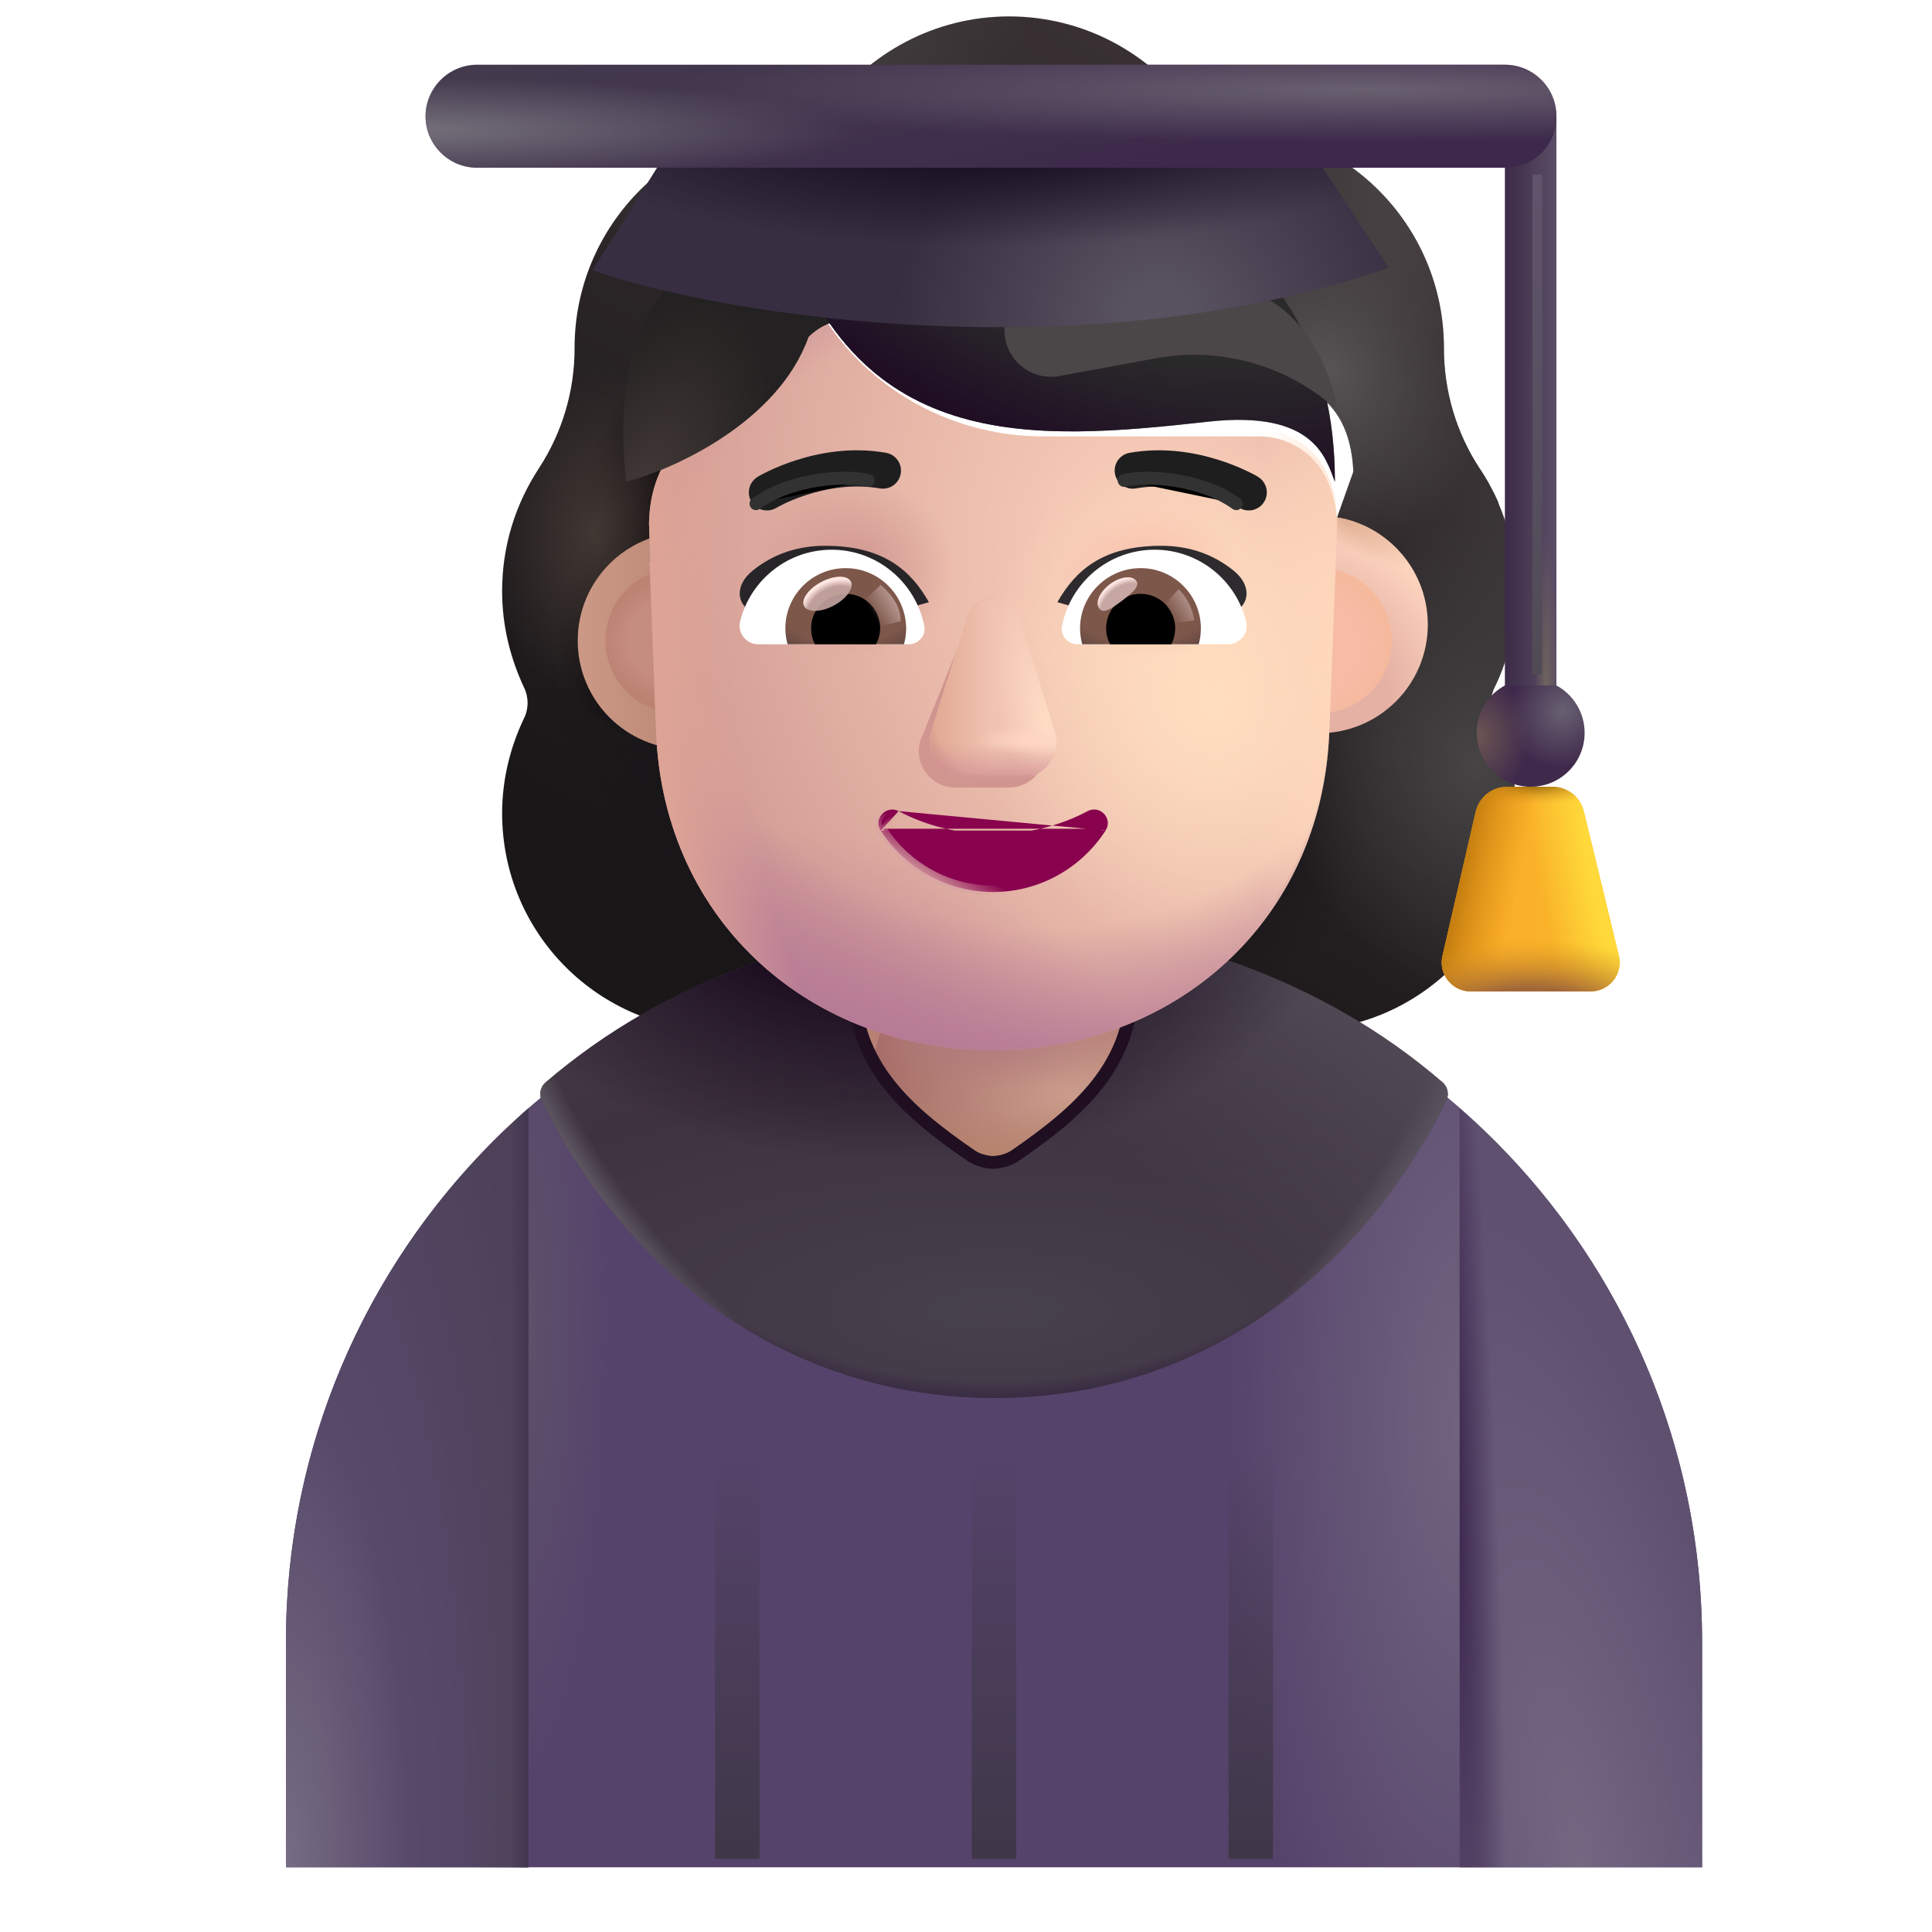 <svg viewBox="1 1 30 30" xmlns="http://www.w3.org/2000/svg">
<g filter="url(#filter0_i_4002_1595)">
<path fill-rule="evenodd" clip-rule="evenodd" d="M23.956 12.426C24.179 11.97 24.296 11.46 24.296 10.93C24.296 10.44 24.195 9.98 24.014 9.561H24.02C23.935 9.371 23.84 9.192 23.725 9.023L23.722 9.019C23.362 8.468 23.171 7.82 23.171 7.162V7.152C23.171 5.242 21.621 3.692 19.711 3.692C19.52 3.692 19.34 3.607 19.233 3.448C18.607 2.578 17.578 2.005 16.421 2.005C15.264 2.005 14.235 2.578 13.609 3.448C13.503 3.597 13.322 3.692 13.132 3.692C13.102 3.692 13.072 3.693 13.042 3.693C11.173 3.741 9.672 5.271 9.672 7.152V7.162C9.672 7.82 9.481 8.468 9.12 9.019L9.118 9.023C8.758 9.574 8.547 10.22 8.547 10.93C8.547 11.471 8.675 11.97 8.887 12.426C8.961 12.575 8.961 12.755 8.887 12.903C8.675 13.349 8.547 13.848 8.547 14.379C8.547 16.246 10.054 17.753 11.922 17.753H20.921C22.789 17.753 24.296 16.246 24.296 14.379C24.296 13.848 24.168 13.349 23.956 12.903C23.882 12.755 23.882 12.575 23.956 12.426ZM11.1 9.624H11.087L12.344 12.094C12.473 15.032 13.62 12.094 16.421 12.094C19.223 12.094 20.444 15.365 20.573 12.426L21.765 9.073C21.708 7.768 20.762 7.676 20.573 7.676H17.197C15.864 7.676 14.605 7.024 13.853 5.922C13.723 5.74 13.455 5.772 13.369 5.975L13.283 6.178C13.046 6.767 12.594 7.216 12.035 7.473C12.019 7.478 12 7.486 11.982 7.494C11.963 7.503 11.944 7.511 11.928 7.516C11.68 7.644 11.1 8.029 11.078 9.024L11.089 9.345L11.1 9.624Z" fill="url(#paint0_linear_4002_1595)"/>
<path fill-rule="evenodd" clip-rule="evenodd" d="M23.956 12.426C24.179 11.97 24.296 11.46 24.296 10.93C24.296 10.44 24.195 9.98 24.014 9.561H24.02C23.935 9.371 23.84 9.192 23.725 9.023L23.722 9.019C23.362 8.468 23.171 7.82 23.171 7.162V7.152C23.171 5.242 21.621 3.692 19.711 3.692C19.52 3.692 19.34 3.607 19.233 3.448C18.607 2.578 17.578 2.005 16.421 2.005C15.264 2.005 14.235 2.578 13.609 3.448C13.503 3.597 13.322 3.692 13.132 3.692C13.102 3.692 13.072 3.693 13.042 3.693C11.173 3.741 9.672 5.271 9.672 7.152V7.162C9.672 7.82 9.481 8.468 9.12 9.019L9.118 9.023C8.758 9.574 8.547 10.22 8.547 10.93C8.547 11.471 8.675 11.97 8.887 12.426C8.961 12.575 8.961 12.755 8.887 12.903C8.675 13.349 8.547 13.848 8.547 14.379C8.547 16.246 10.054 17.753 11.922 17.753H20.921C22.789 17.753 24.296 16.246 24.296 14.379C24.296 13.848 24.168 13.349 23.956 12.903C23.882 12.755 23.882 12.575 23.956 12.426ZM11.1 9.624H11.087L12.344 12.094C12.473 15.032 13.62 12.094 16.421 12.094C19.223 12.094 20.444 15.365 20.573 12.426L21.765 9.073C21.708 7.768 20.762 7.676 20.573 7.676H17.197C15.864 7.676 14.605 7.024 13.853 5.922C13.723 5.74 13.455 5.772 13.369 5.975L13.283 6.178C13.046 6.767 12.594 7.216 12.035 7.473C12.019 7.478 12 7.486 11.982 7.494C11.963 7.503 11.944 7.511 11.928 7.516C11.68 7.644 11.1 8.029 11.078 9.024L11.089 9.345L11.1 9.624Z" fill="url(#paint1_radial_4002_1595)"/>
<path fill-rule="evenodd" clip-rule="evenodd" d="M23.956 12.426C24.179 11.97 24.296 11.46 24.296 10.93C24.296 10.44 24.195 9.98 24.014 9.561H24.02C23.935 9.371 23.84 9.192 23.725 9.023L23.722 9.019C23.362 8.468 23.171 7.82 23.171 7.162V7.152C23.171 5.242 21.621 3.692 19.711 3.692C19.52 3.692 19.34 3.607 19.233 3.448C18.607 2.578 17.578 2.005 16.421 2.005C15.264 2.005 14.235 2.578 13.609 3.448C13.503 3.597 13.322 3.692 13.132 3.692C13.102 3.692 13.072 3.693 13.042 3.693C11.173 3.741 9.672 5.271 9.672 7.152V7.162C9.672 7.82 9.481 8.468 9.12 9.019L9.118 9.023C8.758 9.574 8.547 10.22 8.547 10.93C8.547 11.471 8.675 11.97 8.887 12.426C8.961 12.575 8.961 12.755 8.887 12.903C8.675 13.349 8.547 13.848 8.547 14.379C8.547 16.246 10.054 17.753 11.922 17.753H20.921C22.789 17.753 24.296 16.246 24.296 14.379C24.296 13.848 24.168 13.349 23.956 12.903C23.882 12.755 23.882 12.575 23.956 12.426ZM11.1 9.624H11.087L12.344 12.094C12.473 15.032 13.62 12.094 16.421 12.094C19.223 12.094 20.444 15.365 20.573 12.426L21.765 9.073C21.708 7.768 20.762 7.676 20.573 7.676H17.197C15.864 7.676 14.605 7.024 13.853 5.922C13.723 5.74 13.455 5.772 13.369 5.975L13.283 6.178C13.046 6.767 12.594 7.216 12.035 7.473C12.019 7.478 12 7.486 11.982 7.494C11.963 7.503 11.944 7.511 11.928 7.516C11.68 7.644 11.1 8.029 11.078 9.024L11.089 9.345L11.1 9.624Z" fill="url(#paint2_radial_4002_1595)"/>
<path fill-rule="evenodd" clip-rule="evenodd" d="M23.956 12.426C24.179 11.97 24.296 11.46 24.296 10.93C24.296 10.44 24.195 9.98 24.014 9.561H24.02C23.935 9.371 23.84 9.192 23.725 9.023L23.722 9.019C23.362 8.468 23.171 7.82 23.171 7.162V7.152C23.171 5.242 21.621 3.692 19.711 3.692C19.52 3.692 19.34 3.607 19.233 3.448C18.607 2.578 17.578 2.005 16.421 2.005C15.264 2.005 14.235 2.578 13.609 3.448C13.503 3.597 13.322 3.692 13.132 3.692C13.102 3.692 13.072 3.693 13.042 3.693C11.173 3.741 9.672 5.271 9.672 7.152V7.162C9.672 7.82 9.481 8.468 9.12 9.019L9.118 9.023C8.758 9.574 8.547 10.22 8.547 10.93C8.547 11.471 8.675 11.97 8.887 12.426C8.961 12.575 8.961 12.755 8.887 12.903C8.675 13.349 8.547 13.848 8.547 14.379C8.547 16.246 10.054 17.753 11.922 17.753H20.921C22.789 17.753 24.296 16.246 24.296 14.379C24.296 13.848 24.168 13.349 23.956 12.903C23.882 12.755 23.882 12.575 23.956 12.426ZM11.1 9.624H11.087L12.344 12.094C12.473 15.032 13.62 12.094 16.421 12.094C19.223 12.094 20.444 15.365 20.573 12.426L21.765 9.073C21.708 7.768 20.762 7.676 20.573 7.676H17.197C15.864 7.676 14.605 7.024 13.853 5.922C13.723 5.74 13.455 5.772 13.369 5.975L13.283 6.178C13.046 6.767 12.594 7.216 12.035 7.473C12.019 7.478 12 7.486 11.982 7.494C11.963 7.503 11.944 7.511 11.928 7.516C11.68 7.644 11.1 8.029 11.078 9.024L11.089 9.345L11.1 9.624Z" fill="url(#paint3_radial_4002_1595)"/>
<path fill-rule="evenodd" clip-rule="evenodd" d="M23.956 12.426C24.179 11.97 24.296 11.46 24.296 10.93C24.296 10.44 24.195 9.98 24.014 9.561H24.02C23.935 9.371 23.84 9.192 23.725 9.023L23.722 9.019C23.362 8.468 23.171 7.82 23.171 7.162V7.152C23.171 5.242 21.621 3.692 19.711 3.692C19.52 3.692 19.34 3.607 19.233 3.448C18.607 2.578 17.578 2.005 16.421 2.005C15.264 2.005 14.235 2.578 13.609 3.448C13.503 3.597 13.322 3.692 13.132 3.692C13.102 3.692 13.072 3.693 13.042 3.693C11.173 3.741 9.672 5.271 9.672 7.152V7.162C9.672 7.82 9.481 8.468 9.12 9.019L9.118 9.023C8.758 9.574 8.547 10.22 8.547 10.93C8.547 11.471 8.675 11.97 8.887 12.426C8.961 12.575 8.961 12.755 8.887 12.903C8.675 13.349 8.547 13.848 8.547 14.379C8.547 16.246 10.054 17.753 11.922 17.753H20.921C22.789 17.753 24.296 16.246 24.296 14.379C24.296 13.848 24.168 13.349 23.956 12.903C23.882 12.755 23.882 12.575 23.956 12.426ZM11.1 9.624H11.087L12.344 12.094C12.473 15.032 13.62 12.094 16.421 12.094C19.223 12.094 20.444 15.365 20.573 12.426L21.765 9.073C21.708 7.768 20.762 7.676 20.573 7.676H17.197C15.864 7.676 14.605 7.024 13.853 5.922C13.723 5.74 13.455 5.772 13.369 5.975L13.283 6.178C13.046 6.767 12.594 7.216 12.035 7.473C12.019 7.478 12 7.486 11.982 7.494C11.963 7.503 11.944 7.511 11.928 7.516C11.68 7.644 11.1 8.029 11.078 9.024L11.089 9.345L11.1 9.624Z" fill="url(#paint4_radial_4002_1595)"/>
<path fill-rule="evenodd" clip-rule="evenodd" d="M23.956 12.426C24.179 11.97 24.296 11.46 24.296 10.93C24.296 10.44 24.195 9.98 24.014 9.561H24.02C23.935 9.371 23.84 9.192 23.725 9.023L23.722 9.019C23.362 8.468 23.171 7.82 23.171 7.162V7.152C23.171 5.242 21.621 3.692 19.711 3.692C19.52 3.692 19.34 3.607 19.233 3.448C18.607 2.578 17.578 2.005 16.421 2.005C15.264 2.005 14.235 2.578 13.609 3.448C13.503 3.597 13.322 3.692 13.132 3.692C13.102 3.692 13.072 3.693 13.042 3.693C11.173 3.741 9.672 5.271 9.672 7.152V7.162C9.672 7.82 9.481 8.468 9.12 9.019L9.118 9.023C8.758 9.574 8.547 10.22 8.547 10.93C8.547 11.471 8.675 11.97 8.887 12.426C8.961 12.575 8.961 12.755 8.887 12.903C8.675 13.349 8.547 13.848 8.547 14.379C8.547 16.246 10.054 17.753 11.922 17.753H20.921C22.789 17.753 24.296 16.246 24.296 14.379C24.296 13.848 24.168 13.349 23.956 12.903C23.882 12.755 23.882 12.575 23.956 12.426ZM11.1 9.624H11.087L12.344 12.094C12.473 15.032 13.62 12.094 16.421 12.094C19.223 12.094 20.444 15.365 20.573 12.426L21.765 9.073C21.708 7.768 20.762 7.676 20.573 7.676H17.197C15.864 7.676 14.605 7.024 13.853 5.922C13.723 5.74 13.455 5.772 13.369 5.975L13.283 6.178C13.046 6.767 12.594 7.216 12.035 7.473C12.019 7.478 12 7.486 11.982 7.494C11.963 7.503 11.944 7.511 11.928 7.516C11.68 7.644 11.1 8.029 11.078 9.024L11.089 9.345L11.1 9.624Z" fill="url(#paint5_radial_4002_1595)"/>
<path fill-rule="evenodd" clip-rule="evenodd" d="M23.956 12.426C24.179 11.97 24.296 11.46 24.296 10.93C24.296 10.44 24.195 9.98 24.014 9.561H24.02C23.935 9.371 23.84 9.192 23.725 9.023L23.722 9.019C23.362 8.468 23.171 7.82 23.171 7.162V7.152C23.171 5.242 21.621 3.692 19.711 3.692C19.52 3.692 19.34 3.607 19.233 3.448C18.607 2.578 17.578 2.005 16.421 2.005C15.264 2.005 14.235 2.578 13.609 3.448C13.503 3.597 13.322 3.692 13.132 3.692C13.102 3.692 13.072 3.693 13.042 3.693C11.173 3.741 9.672 5.271 9.672 7.152V7.162C9.672 7.82 9.481 8.468 9.12 9.019L9.118 9.023C8.758 9.574 8.547 10.22 8.547 10.93C8.547 11.471 8.675 11.97 8.887 12.426C8.961 12.575 8.961 12.755 8.887 12.903C8.675 13.349 8.547 13.848 8.547 14.379C8.547 16.246 10.054 17.753 11.922 17.753H20.921C22.789 17.753 24.296 16.246 24.296 14.379C24.296 13.848 24.168 13.349 23.956 12.903C23.882 12.755 23.882 12.575 23.956 12.426ZM11.1 9.624H11.087L12.344 12.094C12.473 15.032 13.62 12.094 16.421 12.094C19.223 12.094 20.444 15.365 20.573 12.426L21.765 9.073C21.708 7.768 20.762 7.676 20.573 7.676H17.197C15.864 7.676 14.605 7.024 13.853 5.922C13.723 5.74 13.455 5.772 13.369 5.975L13.283 6.178C13.046 6.767 12.594 7.216 12.035 7.473C12.019 7.478 12 7.486 11.982 7.494C11.963 7.503 11.944 7.511 11.928 7.516C11.68 7.644 11.1 8.029 11.078 9.024L11.089 9.345L11.1 9.624Z" fill="url(#paint6_radial_4002_1595)"/>
<path fill-rule="evenodd" clip-rule="evenodd" d="M23.956 12.426C24.179 11.97 24.296 11.46 24.296 10.93C24.296 10.44 24.195 9.98 24.014 9.561H24.02C23.935 9.371 23.84 9.192 23.725 9.023L23.722 9.019C23.362 8.468 23.171 7.82 23.171 7.162V7.152C23.171 5.242 21.621 3.692 19.711 3.692C19.52 3.692 19.34 3.607 19.233 3.448C18.607 2.578 17.578 2.005 16.421 2.005C15.264 2.005 14.235 2.578 13.609 3.448C13.503 3.597 13.322 3.692 13.132 3.692C13.102 3.692 13.072 3.693 13.042 3.693C11.173 3.741 9.672 5.271 9.672 7.152V7.162C9.672 7.82 9.481 8.468 9.12 9.019L9.118 9.023C8.758 9.574 8.547 10.22 8.547 10.93C8.547 11.471 8.675 11.97 8.887 12.426C8.961 12.575 8.961 12.755 8.887 12.903C8.675 13.349 8.547 13.848 8.547 14.379C8.547 16.246 10.054 17.753 11.922 17.753H20.921C22.789 17.753 24.296 16.246 24.296 14.379C24.296 13.848 24.168 13.349 23.956 12.903C23.882 12.755 23.882 12.575 23.956 12.426ZM11.1 9.624H11.087L12.344 12.094C12.473 15.032 13.62 12.094 16.421 12.094C19.223 12.094 20.444 15.365 20.573 12.426L21.765 9.073C21.708 7.768 20.762 7.676 20.573 7.676H17.197C15.864 7.676 14.605 7.024 13.853 5.922C13.723 5.74 13.455 5.772 13.369 5.975L13.283 6.178C13.046 6.767 12.594 7.216 12.035 7.473C12.019 7.478 12 7.486 11.982 7.494C11.963 7.503 11.944 7.511 11.928 7.516C11.68 7.644 11.1 8.029 11.078 9.024L11.089 9.345L11.1 9.624Z" fill="url(#paint7_radial_4002_1595)"/>
<path fill-rule="evenodd" clip-rule="evenodd" d="M23.956 12.426C24.179 11.97 24.296 11.46 24.296 10.93C24.296 10.44 24.195 9.98 24.014 9.561H24.02C23.935 9.371 23.84 9.192 23.725 9.023L23.722 9.019C23.362 8.468 23.171 7.82 23.171 7.162V7.152C23.171 5.242 21.621 3.692 19.711 3.692C19.52 3.692 19.34 3.607 19.233 3.448C18.607 2.578 17.578 2.005 16.421 2.005C15.264 2.005 14.235 2.578 13.609 3.448C13.503 3.597 13.322 3.692 13.132 3.692C13.102 3.692 13.072 3.693 13.042 3.693C11.173 3.741 9.672 5.271 9.672 7.152V7.162C9.672 7.82 9.481 8.468 9.12 9.019L9.118 9.023C8.758 9.574 8.547 10.22 8.547 10.93C8.547 11.471 8.675 11.97 8.887 12.426C8.961 12.575 8.961 12.755 8.887 12.903C8.675 13.349 8.547 13.848 8.547 14.379C8.547 16.246 10.054 17.753 11.922 17.753H20.921C22.789 17.753 24.296 16.246 24.296 14.379C24.296 13.848 24.168 13.349 23.956 12.903C23.882 12.755 23.882 12.575 23.956 12.426ZM11.1 9.624H11.087L12.344 12.094C12.473 15.032 13.62 12.094 16.421 12.094C19.223 12.094 20.444 15.365 20.573 12.426L21.765 9.073C21.708 7.768 20.762 7.676 20.573 7.676H17.197C15.864 7.676 14.605 7.024 13.853 5.922C13.723 5.74 13.455 5.772 13.369 5.975L13.283 6.178C13.046 6.767 12.594 7.216 12.035 7.473C12.019 7.478 12 7.486 11.982 7.494C11.963 7.503 11.944 7.511 11.928 7.516C11.68 7.644 11.1 8.029 11.078 9.024L11.089 9.345L11.1 9.624Z" fill="url(#paint8_radial_4002_1595)"/>
<path fill-rule="evenodd" clip-rule="evenodd" d="M23.956 12.426C24.179 11.97 24.296 11.46 24.296 10.93C24.296 10.44 24.195 9.98 24.014 9.561H24.02C23.935 9.371 23.84 9.192 23.725 9.023L23.722 9.019C23.362 8.468 23.171 7.82 23.171 7.162V7.152C23.171 5.242 21.621 3.692 19.711 3.692C19.52 3.692 19.34 3.607 19.233 3.448C18.607 2.578 17.578 2.005 16.421 2.005C15.264 2.005 14.235 2.578 13.609 3.448C13.503 3.597 13.322 3.692 13.132 3.692C13.102 3.692 13.072 3.693 13.042 3.693C11.173 3.741 9.672 5.271 9.672 7.152V7.162C9.672 7.82 9.481 8.468 9.12 9.019L9.118 9.023C8.758 9.574 8.547 10.22 8.547 10.93C8.547 11.471 8.675 11.97 8.887 12.426C8.961 12.575 8.961 12.755 8.887 12.903C8.675 13.349 8.547 13.848 8.547 14.379C8.547 16.246 10.054 17.753 11.922 17.753H20.921C22.789 17.753 24.296 16.246 24.296 14.379C24.296 13.848 24.168 13.349 23.956 12.903C23.882 12.755 23.882 12.575 23.956 12.426ZM11.1 9.624H11.087L12.344 12.094C12.473 15.032 13.62 12.094 16.421 12.094C19.223 12.094 20.444 15.365 20.573 12.426L21.765 9.073C21.708 7.768 20.762 7.676 20.573 7.676H17.197C15.864 7.676 14.605 7.024 13.853 5.922C13.723 5.74 13.455 5.772 13.369 5.975L13.283 6.178C13.046 6.767 12.594 7.216 12.035 7.473C12.019 7.478 12 7.486 11.982 7.494C11.963 7.503 11.944 7.511 11.928 7.516C11.68 7.644 11.1 8.029 11.078 9.024L11.089 9.345L11.1 9.624Z" fill="url(#paint9_radial_4002_1595)"/>
<path fill-rule="evenodd" clip-rule="evenodd" d="M23.956 12.426C24.179 11.97 24.296 11.46 24.296 10.93C24.296 10.44 24.195 9.98 24.014 9.561H24.02C23.935 9.371 23.84 9.192 23.725 9.023L23.722 9.019C23.362 8.468 23.171 7.82 23.171 7.162V7.152C23.171 5.242 21.621 3.692 19.711 3.692C19.52 3.692 19.34 3.607 19.233 3.448C18.607 2.578 17.578 2.005 16.421 2.005C15.264 2.005 14.235 2.578 13.609 3.448C13.503 3.597 13.322 3.692 13.132 3.692C13.102 3.692 13.072 3.693 13.042 3.693C11.173 3.741 9.672 5.271 9.672 7.152V7.162C9.672 7.82 9.481 8.468 9.12 9.019L9.118 9.023C8.758 9.574 8.547 10.22 8.547 10.93C8.547 11.471 8.675 11.97 8.887 12.426C8.961 12.575 8.961 12.755 8.887 12.903C8.675 13.349 8.547 13.848 8.547 14.379C8.547 16.246 10.054 17.753 11.922 17.753H20.921C22.789 17.753 24.296 16.246 24.296 14.379C24.296 13.848 24.168 13.349 23.956 12.903C23.882 12.755 23.882 12.575 23.956 12.426ZM11.1 9.624H11.087L12.344 12.094C12.473 15.032 13.62 12.094 16.421 12.094C19.223 12.094 20.444 15.365 20.573 12.426L21.765 9.073C21.708 7.768 20.762 7.676 20.573 7.676H17.197C15.864 7.676 14.605 7.024 13.853 5.922C13.723 5.74 13.455 5.772 13.369 5.975L13.283 6.178C13.046 6.767 12.594 7.216 12.035 7.473C12.019 7.478 12 7.486 11.982 7.494C11.963 7.503 11.944 7.511 11.928 7.516C11.68 7.644 11.1 8.029 11.078 9.024L11.089 9.345L11.1 9.624Z" fill="url(#paint10_radial_4002_1595)"/>
</g>
<path d="M16.44 15.495C10.37 15.495 5.44 20.415 5.44 26.495V29.995H27.43V26.495C27.43 20.415 22.51 15.495 16.44 15.495Z" fill="#56436B"/>
<path d="M16.44 15.495C10.37 15.495 5.44 20.415 5.44 26.495V29.995H27.43V26.495C27.43 20.415 22.51 15.495 16.44 15.495Z" fill="url(#paint11_radial_4002_1595)"/>
<path d="M16.44 15.495C10.37 15.495 5.44 20.415 5.44 26.495V29.995H27.43V26.495C27.43 20.415 22.51 15.495 16.44 15.495Z" fill="url(#paint12_radial_4002_1595)"/>
<path d="M23.456 18.094C23.505 17.995 23.481 17.876 23.397 17.804C21.541 16.202 19.051 15.318 16.443 15.318C13.835 15.318 11.33 16.211 9.473 17.805C9.39 17.877 9.365 17.996 9.414 18.095C10.689 20.694 13.169 22.708 16.443 22.708C19.717 22.708 22.173 20.694 23.456 18.094Z" fill="url(#paint13_radial_4002_1595)"/>
<path d="M23.456 18.094C23.505 17.995 23.481 17.876 23.397 17.804C21.541 16.202 19.051 15.318 16.443 15.318C13.835 15.318 11.33 16.211 9.473 17.805C9.39 17.877 9.365 17.996 9.414 18.095C10.689 20.694 13.169 22.708 16.443 22.708C19.717 22.708 22.173 20.694 23.456 18.094Z" fill="url(#paint14_radial_4002_1595)"/>
<path d="M23.456 18.094C23.505 17.995 23.481 17.876 23.397 17.804C21.541 16.202 19.051 15.318 16.443 15.318C13.835 15.318 11.33 16.211 9.473 17.805C9.39 17.877 9.365 17.996 9.414 18.095C10.689 20.694 13.169 22.708 16.443 22.708C19.717 22.708 22.173 20.694 23.456 18.094Z" fill="url(#paint15_radial_4002_1595)"/>
<path d="M23.456 18.094C23.505 17.995 23.481 17.876 23.397 17.804C21.541 16.202 19.051 15.318 16.443 15.318C13.835 15.318 11.33 16.211 9.473 17.805C9.39 17.877 9.365 17.996 9.414 18.095C10.689 20.694 13.169 22.708 16.443 22.708C19.717 22.708 22.173 20.694 23.456 18.094Z" fill="url(#paint16_radial_4002_1595)"/>
<path d="M23.456 18.094C23.505 17.995 23.481 17.876 23.397 17.804C21.541 16.202 19.051 15.318 16.443 15.318C13.835 15.318 11.33 16.211 9.473 17.805C9.39 17.877 9.365 17.996 9.414 18.095C10.689 20.694 13.169 22.708 16.443 22.708C19.717 22.708 22.173 20.694 23.456 18.094Z" fill="url(#paint17_radial_4002_1595)"/>
<path d="M23.456 18.094C23.505 17.995 23.481 17.876 23.397 17.804C21.541 16.202 19.051 15.318 16.443 15.318C13.835 15.318 11.33 16.211 9.473 17.805C9.39 17.877 9.365 17.996 9.414 18.095C10.689 20.694 13.169 22.708 16.443 22.708C19.717 22.708 22.173 20.694 23.456 18.094Z" fill="url(#paint18_radial_4002_1595)"/>
<g filter="url(#filter1_f_4002_1595)">
<path d="M16.141 18.865C16.204 18.908 16.311 18.945 16.421 18.949C16.532 18.945 16.638 18.908 16.701 18.865C17.718 18.169 18.481 17.476 18.481 16.278V12.645C18.481 11.505 17.561 10.585 16.421 10.585C15.281 10.585 14.361 11.505 14.361 12.645V16.278C14.361 17.476 15.124 18.169 16.141 18.865Z" stroke="#1F0F21" stroke-width="0.4"/>
</g>
<path d="M16.141 18.865C16.204 18.908 16.311 18.945 16.421 18.949C16.532 18.945 16.638 18.908 16.701 18.865C17.718 18.169 18.481 17.476 18.481 16.278V12.645C18.481 11.505 17.561 10.585 16.421 10.585C15.281 10.585 14.361 11.505 14.361 12.645V16.278C14.361 17.476 15.124 18.169 16.141 18.865Z" fill="url(#paint19_radial_4002_1595)"/>
<path d="M16.141 18.865C16.204 18.908 16.311 18.945 16.421 18.949C16.532 18.945 16.638 18.908 16.701 18.865C17.718 18.169 18.481 17.476 18.481 16.278V12.645C18.481 11.505 17.561 10.585 16.421 10.585C15.281 10.585 14.361 11.505 14.361 12.645V16.278C14.361 17.476 15.124 18.169 16.141 18.865Z" fill="url(#paint20_radial_4002_1595)"/>
<path d="M16.141 18.865C16.204 18.908 16.311 18.945 16.421 18.949C16.532 18.945 16.638 18.908 16.701 18.865C17.718 18.169 18.481 17.476 18.481 16.278V12.645C18.481 11.505 17.561 10.585 16.421 10.585C15.281 10.585 14.361 11.505 14.361 12.645V16.278C14.361 17.476 15.124 18.169 16.141 18.865Z" fill="url(#paint21_radial_4002_1595)"/>
<path d="M25.168 11.668V2.805H24.368V11.668H25.168Z" fill="url(#paint22_linear_4002_1595)"/>
<path d="M25.168 11.668V2.805H24.368V11.668H25.168Z" fill="url(#paint23_radial_4002_1595)"/>
<path d="M24.368 11.644C24.107 11.786 23.93 12.062 23.93 12.38C23.93 12.842 24.306 13.217 24.768 13.217C25.231 13.217 25.606 12.842 25.606 12.38C25.606 12.062 25.429 11.786 25.169 11.644H24.368Z" fill="url(#paint24_radial_4002_1595)"/>
<path d="M24.368 11.644C24.107 11.786 23.93 12.062 23.93 12.38C23.93 12.842 24.306 13.217 24.768 13.217C25.231 13.217 25.606 12.842 25.606 12.38C25.606 12.062 25.429 11.786 25.169 11.644H24.368Z" fill="url(#paint25_radial_4002_1595)"/>
<g filter="url(#filter2_f_4002_1595)">
<path d="M24.871 3.708V11.476" stroke="url(#paint26_linear_4002_1595)" stroke-width="0.15"/>
</g>
<path d="M23.914 13.605L23.398 15.844C23.332 16.128 23.551 16.399 23.843 16.395H25.706C25.995 16.391 26.206 16.119 26.137 15.838L25.594 13.599C25.54 13.375 25.339 13.217 25.109 13.217H24.402C24.169 13.217 23.967 13.378 23.914 13.605Z" fill="url(#paint27_linear_4002_1595)"/>
<path d="M23.914 13.605L23.398 15.844C23.332 16.128 23.551 16.399 23.843 16.395H25.706C25.995 16.391 26.206 16.119 26.137 15.838L25.594 13.599C25.54 13.375 25.339 13.217 25.109 13.217H24.402C24.169 13.217 23.967 13.378 23.914 13.605Z" fill="url(#paint28_radial_4002_1595)"/>
<path d="M23.914 13.605L23.398 15.844C23.332 16.128 23.551 16.399 23.843 16.395H25.706C25.995 16.391 26.206 16.119 26.137 15.838L25.594 13.599C25.54 13.375 25.339 13.217 25.109 13.217H24.402C24.169 13.217 23.967 13.378 23.914 13.605Z" fill="url(#paint29_radial_4002_1595)"/>
<path d="M23.914 13.605L23.398 15.844C23.332 16.128 23.551 16.399 23.843 16.395H25.706C25.995 16.391 26.206 16.119 26.137 15.838L25.594 13.599C25.54 13.375 25.339 13.217 25.109 13.217H24.402C24.169 13.217 23.967 13.378 23.914 13.605Z" fill="url(#paint30_linear_4002_1595)"/>
<path d="M23.914 13.605L23.398 15.844C23.332 16.128 23.551 16.399 23.843 16.395H25.706C25.995 16.391 26.206 16.119 26.137 15.838L25.594 13.599C25.54 13.375 25.339 13.217 25.109 13.217H24.402C24.169 13.217 23.967 13.378 23.914 13.605Z" fill="url(#paint31_radial_4002_1595)"/>
<path d="M9.206 29.995V18.209C6.898 20.224 5.44 23.188 5.44 26.495V29.995H9.206Z" fill="url(#paint32_radial_4002_1595)"/>
<path d="M9.206 29.995V18.209C6.898 20.224 5.44 23.188 5.44 26.495V29.995H9.206Z" fill="url(#paint33_radial_4002_1595)"/>
<path d="M9.206 29.995V18.209C6.898 20.224 5.44 23.188 5.44 26.495V29.995H9.206Z" fill="url(#paint34_linear_4002_1595)"/>
<path d="M23.665 29.995V18.209C25.972 20.224 27.43 23.188 27.43 26.495V29.995H23.665Z" fill="url(#paint35_radial_4002_1595)"/>
<path d="M23.665 29.995V18.209C25.972 20.224 27.43 23.188 27.43 26.495V29.995H23.665Z" fill="url(#paint36_radial_4002_1595)"/>
<g filter="url(#filter3_f_4002_1595)">
<path d="M12.103 23.771C12.103 23.583 12.258 23.431 12.449 23.431C12.64 23.431 12.794 23.583 12.794 23.771V29.864H12.103V23.771Z" fill="url(#paint37_linear_4002_1595)"/>
<path d="M16.089 23.771C16.089 23.583 16.244 23.431 16.435 23.431C16.626 23.431 16.781 23.583 16.781 23.771V29.864H16.089V23.771Z" fill="url(#paint38_linear_4002_1595)"/>
<path d="M20.076 23.771C20.076 23.583 20.23 23.431 20.421 23.431C20.612 23.431 20.767 23.583 20.767 23.771V29.864H20.076V23.771Z" fill="url(#paint39_linear_4002_1595)"/>
</g>
<g filter="url(#filter4_f_4002_1595)">
<path d="M13.387 4.086C13.412 4.341 13.633 5.299 13.959 5.88" stroke="url(#paint40_linear_4002_1595)" stroke-width="0.1" stroke-linecap="round"/>
</g>
<g filter="url(#filter5_f_4002_1595)">
<path d="M13.389 4.088C13.414 4.343 13.636 5.301 13.961 5.881" stroke="url(#paint41_linear_4002_1595)" stroke-width="0.2" stroke-linecap="round"/>
</g>
<g filter="url(#filter6_i_4002_1595)">
<path d="M11.508 12.635C12.44 12.635 13.195 11.88 13.195 10.948C13.195 10.016 12.44 9.261 11.508 9.261C10.576 9.261 9.821 10.016 9.821 10.948C9.821 11.88 10.576 12.635 11.508 12.635Z" fill="url(#paint42_linear_4002_1595)"/>
</g>
<g filter="url(#filter7_i_4002_1595)">
<path d="M21.483 12.635C22.415 12.635 23.171 11.88 23.171 10.948C23.171 10.016 22.415 9.261 21.483 9.261C20.552 9.261 19.796 10.016 19.796 10.948C19.796 11.88 20.552 12.635 21.483 12.635Z" fill="url(#paint43_radial_4002_1595)"/>
<path d="M21.483 12.635C22.415 12.635 23.171 11.88 23.171 10.948C23.171 10.016 22.415 9.261 21.483 9.261C20.552 9.261 19.796 10.016 19.796 10.948C19.796 11.88 20.552 12.635 21.483 12.635Z" fill="url(#paint44_radial_4002_1595)"/>
</g>
<g filter="url(#filter8_f_4002_1595)">
<path d="M21.483 12.074C22.105 12.074 22.61 11.57 22.61 10.948C22.61 10.326 22.105 9.822 21.483 9.822C20.861 9.822 20.357 10.326 20.357 10.948C20.357 11.57 20.861 12.074 21.483 12.074Z" fill="#F6BCA5"/>
<path d="M21.483 12.074C22.105 12.074 22.61 11.57 22.61 10.948C22.61 10.326 22.105 9.822 21.483 9.822C20.861 9.822 20.357 10.326 20.357 10.948C20.357 11.57 20.861 12.074 21.483 12.074Z" fill="url(#paint45_radial_4002_1595)"/>
</g>
<g filter="url(#filter9_f_4002_1595)">
<path d="M11.528 12.074C12.15 12.074 12.655 11.57 12.655 10.948C12.655 10.326 12.15 9.822 11.528 9.822C10.906 9.822 10.402 10.326 10.402 10.948C10.402 11.57 10.906 12.074 11.528 12.074Z" fill="#C58C80"/>
<path d="M11.528 12.074C12.15 12.074 12.655 11.57 12.655 10.948C12.655 10.326 12.15 9.822 11.528 9.822C10.906 9.822 10.402 10.326 10.402 10.948C10.402 11.57 10.906 12.074 11.528 12.074Z" fill="url(#paint46_radial_4002_1595)"/>
</g>
<g filter="url(#filter10_i_4002_1595)">
<path d="M11.087 9.624H11.1L11.089 9.345L11.078 9.024C11.1 8.029 11.68 7.644 11.928 7.516C11.944 7.511 11.963 7.502 11.982 7.494C12 7.486 12.019 7.478 12.035 7.473C12.595 7.216 13.046 6.767 13.283 6.178L13.369 5.975C13.455 5.772 13.724 5.74 13.853 5.922C14.605 7.024 15.864 7.676 17.197 7.676H20.573C20.762 7.676 21.708 7.768 21.765 9.073L21.64 12.296C21.511 15.235 19.216 17.208 16.415 17.208C13.613 17.208 11.318 15.235 11.189 12.296L11.087 9.624Z" fill="url(#paint47_radial_4002_1595)"/>
<path d="M11.087 9.624H11.1L11.089 9.345L11.078 9.024C11.1 8.029 11.68 7.644 11.928 7.516C11.944 7.511 11.963 7.502 11.982 7.494C12 7.486 12.019 7.478 12.035 7.473C12.595 7.216 13.046 6.767 13.283 6.178L13.369 5.975C13.455 5.772 13.724 5.74 13.853 5.922C14.605 7.024 15.864 7.676 17.197 7.676H20.573C20.762 7.676 21.708 7.768 21.765 9.073L21.64 12.296C21.511 15.235 19.216 17.208 16.415 17.208C13.613 17.208 11.318 15.235 11.189 12.296L11.087 9.624Z" fill="url(#paint48_radial_4002_1595)"/>
<path d="M11.087 9.624H11.1L11.089 9.345L11.078 9.024C11.1 8.029 11.68 7.644 11.928 7.516C11.944 7.511 11.963 7.502 11.982 7.494C12 7.486 12.019 7.478 12.035 7.473C12.595 7.216 13.046 6.767 13.283 6.178L13.369 5.975C13.455 5.772 13.724 5.74 13.853 5.922C14.605 7.024 15.864 7.676 17.197 7.676H20.573C20.762 7.676 21.708 7.768 21.765 9.073L21.64 12.296C21.511 15.235 19.216 17.208 16.415 17.208C13.613 17.208 11.318 15.235 11.189 12.296L11.087 9.624Z" fill="url(#paint49_radial_4002_1595)"/>
<path d="M11.087 9.624H11.1L11.089 9.345L11.078 9.024C11.1 8.029 11.68 7.644 11.928 7.516C11.944 7.511 11.963 7.502 11.982 7.494C12 7.486 12.019 7.478 12.035 7.473C12.595 7.216 13.046 6.767 13.283 6.178L13.369 5.975C13.455 5.772 13.724 5.74 13.853 5.922C14.605 7.024 15.864 7.676 17.197 7.676H20.573C20.762 7.676 21.708 7.768 21.765 9.073L21.64 12.296C21.511 15.235 19.216 17.208 16.415 17.208C13.613 17.208 11.318 15.235 11.189 12.296L11.087 9.624Z" fill="url(#paint50_radial_4002_1595)"/>
<path d="M11.087 9.624H11.1L11.089 9.345L11.078 9.024C11.1 8.029 11.68 7.644 11.928 7.516C11.944 7.511 11.963 7.502 11.982 7.494C12 7.486 12.019 7.478 12.035 7.473C12.595 7.216 13.046 6.767 13.283 6.178L13.369 5.975C13.455 5.772 13.724 5.74 13.853 5.922C14.605 7.024 15.864 7.676 17.197 7.676H20.573C20.762 7.676 21.708 7.768 21.765 9.073L21.64 12.296C21.511 15.235 19.216 17.208 16.415 17.208C13.613 17.208 11.318 15.235 11.189 12.296L11.087 9.624Z" fill="url(#paint51_radial_4002_1595)"/>
<path d="M11.087 9.624H11.1L11.089 9.345L11.078 9.024C11.1 8.029 11.68 7.644 11.928 7.516C11.944 7.511 11.963 7.502 11.982 7.494C12 7.486 12.019 7.478 12.035 7.473C12.595 7.216 13.046 6.767 13.283 6.178L13.369 5.975C13.455 5.772 13.724 5.74 13.853 5.922C14.605 7.024 15.864 7.676 17.197 7.676H20.573C20.762 7.676 21.708 7.768 21.765 9.073L21.64 12.296C21.511 15.235 19.216 17.208 16.415 17.208C13.613 17.208 11.318 15.235 11.189 12.296L11.087 9.624Z" fill="url(#paint52_radial_4002_1595)"/>
<path d="M11.087 9.624H11.1L11.089 9.345L11.078 9.024C11.1 8.029 11.68 7.644 11.928 7.516C11.944 7.511 11.963 7.502 11.982 7.494C12 7.486 12.019 7.478 12.035 7.473C12.595 7.216 13.046 6.767 13.283 6.178L13.369 5.975C13.455 5.772 13.724 5.74 13.853 5.922C14.605 7.024 15.864 7.676 17.197 7.676H20.573C20.762 7.676 21.708 7.768 21.765 9.073L21.64 12.296C21.511 15.235 19.216 17.208 16.415 17.208C13.613 17.208 11.318 15.235 11.189 12.296L11.087 9.624Z" fill="url(#paint53_radial_4002_1595)"/>
</g>
<path d="M11.087 9.624H11.1L11.089 9.345L11.078 9.024C11.1 8.029 11.68 7.644 11.928 7.516C11.944 7.511 11.963 7.502 11.982 7.494C12 7.486 12.019 7.478 12.035 7.473C12.595 7.216 13.046 6.767 13.283 6.178L13.369 5.975C13.455 5.772 13.724 5.74 13.853 5.922C14.605 7.024 15.864 7.676 17.197 7.676H20.573C20.762 7.676 21.708 7.768 21.765 9.073L21.64 12.296C21.511 15.235 19.216 17.208 16.415 17.208C13.613 17.208 11.318 15.235 11.189 12.296L11.087 9.624Z" fill="url(#paint54_radial_4002_1595)"/>
<g filter="url(#filter11_f_4002_1595)">
<path d="M16.01 10.714L15.293 12.497C15.179 12.864 15.452 13.23 15.839 13.23H16.663C17.05 13.23 17.323 12.858 17.209 12.497L16.652 10.714C16.533 10.319 16.135 10.319 16.01 10.714Z" fill="#D19590"/>
</g>
<g filter="url(#filter12_f_4002_1595)">
<path d="M16.02 10.569L15.463 12.352C15.349 12.719 15.622 13.085 16.009 13.085H16.834C17.22 13.085 17.493 12.713 17.38 12.352L16.822 10.569C16.703 10.174 16.146 10.174 16.02 10.569Z" fill="#F1C4B2"/>
<path d="M16.02 10.569L15.463 12.352C15.349 12.719 15.622 13.085 16.009 13.085H16.834C17.22 13.085 17.493 12.713 17.38 12.352L16.822 10.569C16.703 10.174 16.146 10.174 16.02 10.569Z" fill="url(#paint55_radial_4002_1595)"/>
<path d="M16.02 10.569L15.463 12.352C15.349 12.719 15.622 13.085 16.009 13.085H16.834C17.22 13.085 17.493 12.713 17.38 12.352L16.822 10.569C16.703 10.174 16.146 10.174 16.02 10.569Z" fill="url(#paint56_linear_4002_1595)"/>
<path d="M16.02 10.569L15.463 12.352C15.349 12.719 15.622 13.085 16.009 13.085H16.834C17.22 13.085 17.493 12.713 17.38 12.352L16.822 10.569C16.703 10.174 16.146 10.174 16.02 10.569Z" fill="url(#paint57_linear_4002_1595)"/>
<path d="M16.02 10.569L15.463 12.352C15.349 12.719 15.622 13.085 16.009 13.085H16.834C17.22 13.085 17.493 12.713 17.38 12.352L16.822 10.569C16.703 10.174 16.146 10.174 16.02 10.569Z" fill="url(#paint58_radial_4002_1595)"/>
</g>
<path d="M16.02 10.569L15.463 12.352C15.349 12.719 15.622 13.085 16.009 13.085H16.834C17.22 13.085 17.493 12.713 17.38 12.352L16.822 10.569C16.703 10.174 16.146 10.174 16.02 10.569Z" fill="url(#paint59_linear_4002_1595)"/>
<path d="M16.02 10.569L15.463 12.352C15.349 12.719 15.622 13.085 16.009 13.085H16.834C17.22 13.085 17.493 12.713 17.38 12.352L16.822 10.569C16.703 10.174 16.146 10.174 16.02 10.569Z" fill="url(#paint60_radial_4002_1595)"/>
<path d="M14.954 13.595L14.954 13.595C15.378 13.821 15.883 13.951 16.421 13.951C16.965 13.951 17.465 13.821 17.889 13.595L17.889 13.595L17.889 13.595C17.985 13.545 18.085 13.574 18.145 13.638C18.205 13.702 18.227 13.804 18.167 13.897M14.954 13.595L18.125 13.869M14.954 13.595L14.954 13.595C14.857 13.545 14.757 13.576 14.697 13.64C14.638 13.704 14.615 13.806 14.676 13.897M14.954 13.595L14.718 13.869M18.167 13.897C18.167 13.897 18.167 13.897 18.167 13.897L18.125 13.869M18.167 13.897C18.167 13.897 18.167 13.897 18.167 13.896L18.125 13.869M18.167 13.897C17.798 14.469 17.154 14.851 16.421 14.851C15.688 14.851 15.045 14.469 14.676 13.897M18.125 13.869C17.765 14.428 17.137 14.8 16.421 14.8C15.706 14.8 15.078 14.428 14.718 13.869M14.676 13.897C14.676 13.897 14.676 13.897 14.676 13.898L14.718 13.869M14.676 13.897C14.676 13.897 14.676 13.897 14.676 13.896L14.718 13.869" fill="#88024E" stroke="url(#paint61_linear_4002_1595)" stroke-width="0.1"/>
<g filter="url(#filter13_i_4002_1595)">
<path d="M17.619 10.351C17.897 9.861 18.32 9.475 19.231 9.475C19.63 9.475 20.014 9.585 20.356 9.861C20.638 10.089 20.6 10.381 20.382 10.49L19.799 10.823C19.115 10.602 18.359 10.572 17.619 10.351Z" fill="#2D2B2E"/>
</g>
<g filter="url(#filter14_i_4002_1595)">
<path d="M15.224 10.351C14.946 9.861 14.523 9.475 13.612 9.475C13.213 9.475 12.829 9.585 12.487 9.861C12.205 10.089 12.243 10.381 12.461 10.49L13.044 10.823C13.728 10.602 14.483 10.572 15.224 10.351Z" fill="#272528"/>
</g>
<g filter="url(#filter15_i_4002_1595)">
<path d="M12.859 9.084L12.854 9.086C12.854 9.086 12.854 9.086 12.854 9.086C12.72 9.166 12.548 9.123 12.468 8.99C12.388 8.857 12.432 8.684 12.565 8.604L12.565 8.603L12.566 8.603L12.57 8.601L12.579 8.595C12.588 8.591 12.599 8.584 12.614 8.576C12.642 8.561 12.683 8.539 12.735 8.515C12.838 8.465 12.986 8.402 13.165 8.345C13.522 8.231 14.02 8.136 14.558 8.231C14.711 8.258 14.813 8.403 14.786 8.556C14.759 8.709 14.613 8.811 14.46 8.784C14.042 8.711 13.641 8.784 13.336 8.881C13.185 8.929 13.062 8.982 12.977 9.022C12.935 9.043 12.902 9.059 12.881 9.071C12.871 9.077 12.863 9.081 12.859 9.084Z" fill="#1E1E1E"/>
</g>
<g filter="url(#filter16_i_4002_1595)">
<path fill-rule="evenodd" clip-rule="evenodd" d="M20.334 8.604C20.334 8.604 20.334 8.604 20.19 8.845L20.334 8.604C20.467 8.684 20.511 8.857 20.431 8.99C20.351 9.123 20.179 9.166 20.046 9.086C20.046 9.086 20.045 9.086 20.045 9.086L20.04 9.084C20.036 9.081 20.028 9.077 20.018 9.071C19.997 9.059 19.964 9.043 19.922 9.022C19.837 8.982 19.714 8.929 19.563 8.881C19.258 8.784 18.857 8.711 18.439 8.784C18.286 8.811 18.14 8.709 18.113 8.556C18.086 8.403 18.188 8.258 18.341 8.231C18.879 8.136 19.378 8.231 19.734 8.345C19.913 8.402 20.061 8.465 20.164 8.515C20.216 8.539 20.257 8.561 20.286 8.576C20.3 8.584 20.311 8.591 20.32 8.595L20.329 8.601L20.332 8.603L20.334 8.603L20.334 8.604Z" fill="#1E1E1E"/>
</g>
<path d="M18.929 9.536C19.613 9.536 20.192 10.008 20.349 10.647C20.396 10.829 20.256 11.004 20.069 11.004H17.729C17.58 11.004 17.461 10.868 17.491 10.719C17.623 10.047 18.214 9.536 18.929 9.536Z" fill="white"/>
<path d="M18.712 9.822C19.23 9.822 19.647 10.243 19.647 10.757C19.647 10.842 19.635 10.928 19.613 11.004H17.805C17.784 10.923 17.771 10.842 17.771 10.757C17.771 10.243 18.193 9.822 18.712 9.822Z" fill="url(#paint62_radial_4002_1595)"/>
<path d="M18.176 10.757C18.176 10.459 18.414 10.221 18.712 10.221C19.009 10.221 19.248 10.459 19.248 10.757C19.248 10.847 19.226 10.932 19.188 11.004H18.239C18.197 10.932 18.176 10.847 18.176 10.757Z" fill="black"/>
<g filter="url(#filter17_f_4002_1595)">
<path d="M18.643 10.019C18.709 10.108 18.57 10.217 18.412 10.336C18.253 10.454 18.136 10.537 18.069 10.448C18.002 10.359 18.077 10.191 18.235 10.072C18.394 9.954 18.576 9.93 18.643 10.019Z" fill="#C7A7A3"/>
<path d="M18.643 10.019C18.709 10.108 18.57 10.217 18.412 10.336C18.253 10.454 18.136 10.537 18.069 10.448C18.002 10.359 18.077 10.191 18.235 10.072C18.394 9.954 18.576 9.93 18.643 10.019Z" fill="url(#paint63_radial_4002_1595)"/>
</g>
<g filter="url(#filter18_f_4002_1595)">
<path d="M19.545 10.634C19.511 10.392 19.369 10.21 19.302 10.149L19.03 10.448L19.153 10.687L19.545 10.634Z" fill="url(#paint64_linear_4002_1595)"/>
</g>
<path d="M13.914 9.536C13.229 9.536 12.651 10.009 12.493 10.647C12.447 10.829 12.587 11.004 12.774 11.004H15.114C15.263 11.004 15.382 10.868 15.352 10.719C15.22 10.047 14.624 9.536 13.914 9.536Z" fill="white"/>
<path d="M14.131 9.822C13.612 9.822 13.195 10.243 13.195 10.757C13.195 10.842 13.208 10.928 13.229 11.004H15.037C15.058 10.923 15.071 10.842 15.071 10.757C15.067 10.243 14.65 9.822 14.131 9.822Z" fill="url(#paint65_radial_4002_1595)"/>
<path d="M14.667 10.757C14.667 10.459 14.429 10.221 14.131 10.221C13.833 10.221 13.595 10.459 13.595 10.757C13.595 10.847 13.616 10.932 13.655 11.004H14.603C14.642 10.932 14.667 10.847 14.667 10.757Z" fill="black"/>
<g filter="url(#filter19_f_4002_1595)">
<path d="M14.986 10.647C14.986 10.345 14.74 10.143 14.674 10.082L14.371 10.375L14.557 10.754L14.986 10.647Z" fill="url(#paint66_linear_4002_1595)"/>
</g>
<g filter="url(#filter20_f_4002_1595)">
<ellipse cx="13.849" cy="10.221" rx="0.409" ry="0.207" transform="rotate(-27.914 13.849 10.221)" fill="#C7A7A3" fill-opacity="0.9"/>
<ellipse cx="13.849" cy="10.221" rx="0.409" ry="0.207" transform="rotate(-27.914 13.849 10.221)" fill="url(#paint67_radial_4002_1595)"/>
</g>
<g filter="url(#filter21_f_4002_1595)">
<path d="M18.455 8.46C18.793 8.378 19.634 8.419 20.197 8.821" stroke="#323233" stroke-width="0.2" stroke-linecap="round"/>
</g>
<g filter="url(#filter22_f_4002_1595)">
<path d="M14.48 8.46C14.142 8.378 13.301 8.419 12.739 8.821" stroke="#323233" stroke-width="0.2" stroke-linecap="round"/>
</g>
<g filter="url(#filter23_if_4002_1595)">
<path d="M11.106 4.668C11.699 4.04 12.822 4.039 13.34 4.133L13.755 5.486C13.49 5.445 13.254 5.539 13.055 5.732C12.585 7.054 10.969 7.783 10.22 7.982C10.064 6.418 10.334 5.486 11.106 4.668Z" fill="#232121"/>
<path d="M11.106 4.668C11.699 4.04 12.822 4.039 13.34 4.133L13.755 5.486C13.49 5.445 13.254 5.539 13.055 5.732C12.585 7.054 10.969 7.783 10.22 7.982C10.064 6.418 10.334 5.486 11.106 4.668Z" fill="url(#paint68_radial_4002_1595)"/>
</g>
<g filter="url(#filter24_if_4002_1595)">
<path d="M15.789 2.778C14.601 2.516 13.534 3.701 13.412 4.14C14.514 7.858 17.305 7.654 20.06 7.348C21.709 7.165 21.888 7.916 22.028 8.28C22.028 4.156 18.521 3.381 15.819 2.785L15.789 2.778Z" fill="#2A2A2A"/>
<path d="M15.789 2.778C14.601 2.516 13.534 3.701 13.412 4.14C14.514 7.858 17.305 7.654 20.06 7.348C21.709 7.165 21.888 7.916 22.028 8.28C22.028 4.156 18.521 3.381 15.819 2.785L15.789 2.778Z" fill="url(#paint69_radial_4002_1595)"/>
<path d="M15.789 2.778C14.601 2.516 13.534 3.701 13.412 4.14C14.514 7.858 17.305 7.654 20.06 7.348C21.709 7.165 21.888 7.916 22.028 8.28C22.028 4.156 18.521 3.381 15.819 2.785L15.789 2.778Z" fill="url(#paint70_radial_4002_1595)"/>
</g>
<g filter="url(#filter25_f_4002_1595)">
<path d="M13.389 4.088C13.414 4.343 13.636 5.301 13.961 5.881" stroke="url(#paint71_linear_4002_1595)" stroke-width="0.2" stroke-linecap="round"/>
</g>
<g filter="url(#filter26_f_4002_1595)">
<path d="M18.945 6.564L17.45 6.839C17.007 6.92 16.598 6.58 16.598 6.129C16.598 5.73 16.92 5.407 17.319 5.407H19.773C21.225 5.407 21.706 6.87 21.765 7.37C21.002 6.675 19.959 6.377 18.945 6.564Z" fill="#4B4648"/>
</g>
<g filter="url(#filter27_i_4002_1595)">
<path d="M10.201 5.247L11.455 3.255L21.205 3.146L22.565 5.208C17.901 6.817 12.291 5.981 10.201 5.247Z" fill="url(#paint72_radial_4002_1595)"/>
<path d="M10.201 5.247L11.455 3.255L21.205 3.146L22.565 5.208C17.901 6.817 12.291 5.981 10.201 5.247Z" fill="url(#paint73_radial_4002_1595)"/>
</g>
<path d="M24.378 3.605H8.408C7.968 3.605 7.608 3.245 7.608 2.805C7.608 2.365 7.968 2.005 8.408 2.005H24.368C24.808 2.005 25.168 2.365 25.168 2.805C25.178 3.245 24.818 3.605 24.378 3.605Z" fill="url(#paint74_linear_4002_1595)"/>
<path d="M24.378 3.605H8.408C7.968 3.605 7.608 3.245 7.608 2.805C7.608 2.365 7.968 2.005 8.408 2.005H24.368C24.808 2.005 25.168 2.365 25.168 2.805C25.178 3.245 24.818 3.605 24.378 3.605Z" fill="url(#paint75_radial_4002_1595)"/>
<path d="M24.378 3.605H8.408C7.968 3.605 7.608 3.245 7.608 2.805C7.608 2.365 7.968 2.005 8.408 2.005H24.368C24.808 2.005 25.168 2.365 25.168 2.805C25.178 3.245 24.818 3.605 24.378 3.605Z" fill="url(#paint76_radial_4002_1595)"/>
<defs>
<filter id="filter0_i_4002_1595" x="8.547" y="1.255" width="15.998" height="16.498" filterUnits="userSpaceOnUse" color-interpolation-filters="sRGB">
<feFlood flood-opacity="0" result="BackgroundImageFix"/>
<feBlend mode="normal" in="SourceGraphic" in2="BackgroundImageFix" result="shape"/>
<feColorMatrix in="SourceAlpha" type="matrix" values="0 0 0 0 0 0 0 0 0 0 0 0 0 0 0 0 0 0 127 0" result="hardAlpha"/>
<feOffset dx="0.25" dy="-0.75"/>
<feGaussianBlur stdDeviation="0.75"/>
<feComposite in2="hardAlpha" operator="arithmetic" k2="-1" k3="1"/>
<feColorMatrix type="matrix" values="0 0 0 0 0.122 0 0 0 0 0.071 0 0 0 0 0.165 0 0 0 1 0"/>
<feBlend mode="normal" in2="shape" result="effect1_innerShadow_4002_1595"/>
</filter>
<filter id="filter1_f_4002_1595" x="13.761" y="9.985" width="5.32" height="9.564" filterUnits="userSpaceOnUse" color-interpolation-filters="sRGB">
<feFlood flood-opacity="0" result="BackgroundImageFix"/>
<feBlend mode="normal" in="SourceGraphic" in2="BackgroundImageFix" result="shape"/>
<feGaussianBlur stdDeviation="0.2" result="effect1_foregroundBlur_4002_1595"/>
</filter>
<filter id="filter2_f_4002_1595" x="24.546" y="3.458" width="0.65" height="8.268" filterUnits="userSpaceOnUse" color-interpolation-filters="sRGB">
<feFlood flood-opacity="0" result="BackgroundImageFix"/>
<feBlend mode="normal" in="SourceGraphic" in2="BackgroundImageFix" result="shape"/>
<feGaussianBlur stdDeviation="0.125" result="effect1_foregroundBlur_4002_1595"/>
</filter>
<filter id="filter3_f_4002_1595" x="11.953" y="23.281" width="8.964" height="6.734" filterUnits="userSpaceOnUse" color-interpolation-filters="sRGB">
<feFlood flood-opacity="0" result="BackgroundImageFix"/>
<feBlend mode="normal" in="SourceGraphic" in2="BackgroundImageFix" result="shape"/>
<feGaussianBlur stdDeviation="0.075" result="effect1_foregroundBlur_4002_1595"/>
</filter>
<filter id="filter4_f_4002_1595" x="13.087" y="3.786" width="1.172" height="2.394" filterUnits="userSpaceOnUse" color-interpolation-filters="sRGB">
<feFlood flood-opacity="0" result="BackgroundImageFix"/>
<feBlend mode="normal" in="SourceGraphic" in2="BackgroundImageFix" result="shape"/>
<feGaussianBlur stdDeviation="0.125" result="effect1_foregroundBlur_4002_1595"/>
</filter>
<filter id="filter5_f_4002_1595" x="13.089" y="3.788" width="1.171" height="2.393" filterUnits="userSpaceOnUse" color-interpolation-filters="sRGB">
<feFlood flood-opacity="0" result="BackgroundImageFix"/>
<feBlend mode="normal" in="SourceGraphic" in2="BackgroundImageFix" result="shape"/>
<feGaussianBlur stdDeviation="0.1" result="effect1_foregroundBlur_4002_1595"/>
</filter>
<filter id="filter6_i_4002_1595" x="9.821" y="9.261" width="3.525" height="3.375" filterUnits="userSpaceOnUse" color-interpolation-filters="sRGB">
<feFlood flood-opacity="0" result="BackgroundImageFix"/>
<feBlend mode="normal" in="SourceGraphic" in2="BackgroundImageFix" result="shape"/>
<feColorMatrix in="SourceAlpha" type="matrix" values="0 0 0 0 0 0 0 0 0 0 0 0 0 0 0 0 0 0 127 0" result="hardAlpha"/>
<feOffset dx="0.15"/>
<feGaussianBlur stdDeviation="0.25"/>
<feComposite in2="hardAlpha" operator="arithmetic" k2="-1" k3="1"/>
<feColorMatrix type="matrix" values="0 0 0 0 0.894 0 0 0 0 0.682 0 0 0 0 0.6 0 0 0 1 0"/>
<feBlend mode="normal" in2="shape" result="effect1_innerShadow_4002_1595"/>
</filter>
<filter id="filter7_i_4002_1595" x="19.796" y="9.011" width="3.375" height="3.625" filterUnits="userSpaceOnUse" color-interpolation-filters="sRGB">
<feFlood flood-opacity="0" result="BackgroundImageFix"/>
<feBlend mode="normal" in="SourceGraphic" in2="BackgroundImageFix" result="shape"/>
<feColorMatrix in="SourceAlpha" type="matrix" values="0 0 0 0 0 0 0 0 0 0 0 0 0 0 0 0 0 0 127 0" result="hardAlpha"/>
<feOffset dy="-0.25"/>
<feGaussianBlur stdDeviation="0.25"/>
<feComposite in2="hardAlpha" operator="arithmetic" k2="-1" k3="1"/>
<feColorMatrix type="matrix" values="0 0 0 0 0.784 0 0 0 0 0.573 0 0 0 0 0.514 0 0 0 1 0"/>
<feBlend mode="normal" in2="shape" result="effect1_innerShadow_4002_1595"/>
</filter>
<filter id="filter8_f_4002_1595" x="19.857" y="9.322" width="3.253" height="3.253" filterUnits="userSpaceOnUse" color-interpolation-filters="sRGB">
<feFlood flood-opacity="0" result="BackgroundImageFix"/>
<feBlend mode="normal" in="SourceGraphic" in2="BackgroundImageFix" result="shape"/>
<feGaussianBlur stdDeviation="0.25" result="effect1_foregroundBlur_4002_1595"/>
</filter>
<filter id="filter9_f_4002_1595" x="10.002" y="9.422" width="3.053" height="3.053" filterUnits="userSpaceOnUse" color-interpolation-filters="sRGB">
<feFlood flood-opacity="0" result="BackgroundImageFix"/>
<feBlend mode="normal" in="SourceGraphic" in2="BackgroundImageFix" result="shape"/>
<feGaussianBlur stdDeviation="0.2" result="effect1_foregroundBlur_4002_1595"/>
</filter>
<filter id="filter10_i_4002_1595" x="11.078" y="5.802" width="10.686" height="11.505" filterUnits="userSpaceOnUse" color-interpolation-filters="sRGB">
<feFlood flood-opacity="0" result="BackgroundImageFix"/>
<feBlend mode="normal" in="SourceGraphic" in2="BackgroundImageFix" result="shape"/>
<feColorMatrix in="SourceAlpha" type="matrix" values="0 0 0 0 0 0 0 0 0 0 0 0 0 0 0 0 0 0 127 0" result="hardAlpha"/>
<feOffset dy="0.1"/>
<feGaussianBlur stdDeviation="0.1"/>
<feComposite in2="hardAlpha" operator="arithmetic" k2="-1" k3="1"/>
<feColorMatrix type="matrix" values="0 0 0 0 0.808 0 0 0 0 0.592 0 0 0 0 0.525 0 0 0 1 0"/>
<feBlend mode="normal" in2="shape" result="effect1_innerShadow_4002_1595"/>
</filter>
<filter id="filter11_f_4002_1595" x="14.767" y="9.918" width="2.969" height="3.812" filterUnits="userSpaceOnUse" color-interpolation-filters="sRGB">
<feFlood flood-opacity="0" result="BackgroundImageFix"/>
<feBlend mode="normal" in="SourceGraphic" in2="BackgroundImageFix" result="shape"/>
<feGaussianBlur stdDeviation="0.25" result="effect1_foregroundBlur_4002_1595"/>
</filter>
<filter id="filter12_f_4002_1595" x="15.187" y="10.023" width="2.469" height="3.312" filterUnits="userSpaceOnUse" color-interpolation-filters="sRGB">
<feFlood flood-opacity="0" result="BackgroundImageFix"/>
<feBlend mode="normal" in="SourceGraphic" in2="BackgroundImageFix" result="shape"/>
<feGaussianBlur stdDeviation="0.125" result="effect1_foregroundBlur_4002_1595"/>
</filter>
<filter id="filter13_i_4002_1595" x="17.419" y="9.475" width="3.138" height="1.348" filterUnits="userSpaceOnUse" color-interpolation-filters="sRGB">
<feFlood flood-opacity="0" result="BackgroundImageFix"/>
<feBlend mode="normal" in="SourceGraphic" in2="BackgroundImageFix" result="shape"/>
<feColorMatrix in="SourceAlpha" type="matrix" values="0 0 0 0 0 0 0 0 0 0 0 0 0 0 0 0 0 0 127 0" result="hardAlpha"/>
<feOffset dx="-0.2"/>
<feGaussianBlur stdDeviation="0.2"/>
<feComposite in2="hardAlpha" operator="arithmetic" k2="-1" k3="1"/>
<feColorMatrix type="matrix" values="0 0 0 0 0.094 0 0 0 0 0.067 0 0 0 0 0.118 0 0 0 1 0"/>
<feBlend mode="normal" in2="shape" result="effect1_innerShadow_4002_1595"/>
</filter>
<filter id="filter14_i_4002_1595" x="12.286" y="9.475" width="3.138" height="1.348" filterUnits="userSpaceOnUse" color-interpolation-filters="sRGB">
<feFlood flood-opacity="0" result="BackgroundImageFix"/>
<feBlend mode="normal" in="SourceGraphic" in2="BackgroundImageFix" result="shape"/>
<feColorMatrix in="SourceAlpha" type="matrix" values="0 0 0 0 0 0 0 0 0 0 0 0 0 0 0 0 0 0 127 0" result="hardAlpha"/>
<feOffset dx="0.2"/>
<feGaussianBlur stdDeviation="0.125"/>
<feComposite in2="hardAlpha" operator="arithmetic" k2="-1" k3="1"/>
<feColorMatrix type="matrix" values="0 0 0 0 0.086 0 0 0 0 0.055 0 0 0 0 0.114 0 0 0 1 0"/>
<feBlend mode="normal" in2="shape" result="effect1_innerShadow_4002_1595"/>
</filter>
<filter id="filter15_i_4002_1595" x="12.428" y="7.992" width="2.562" height="1.134" filterUnits="userSpaceOnUse" color-interpolation-filters="sRGB">
<feFlood flood-opacity="0" result="BackgroundImageFix"/>
<feBlend mode="normal" in="SourceGraphic" in2="BackgroundImageFix" result="shape"/>
<feColorMatrix in="SourceAlpha" type="matrix" values="0 0 0 0 0 0 0 0 0 0 0 0 0 0 0 0 0 0 127 0" result="hardAlpha"/>
<feOffset dx="0.2" dy="-0.2"/>
<feGaussianBlur stdDeviation="0.15"/>
<feComposite in2="hardAlpha" operator="arithmetic" k2="-1" k3="1"/>
<feColorMatrix type="matrix" values="0 0 0 0 0.043 0 0 0 0 0.024 0 0 0 0 0.031 0 0 0 1 0"/>
<feBlend mode="normal" in2="shape" result="effect1_innerShadow_4002_1595"/>
</filter>
<filter id="filter16_i_4002_1595" x="18.109" y="7.992" width="2.562" height="1.134" filterUnits="userSpaceOnUse" color-interpolation-filters="sRGB">
<feFlood flood-opacity="0" result="BackgroundImageFix"/>
<feBlend mode="normal" in="SourceGraphic" in2="BackgroundImageFix" result="shape"/>
<feColorMatrix in="SourceAlpha" type="matrix" values="0 0 0 0 0 0 0 0 0 0 0 0 0 0 0 0 0 0 127 0" result="hardAlpha"/>
<feOffset dx="0.2" dy="-0.2"/>
<feGaussianBlur stdDeviation="0.15"/>
<feComposite in2="hardAlpha" operator="arithmetic" k2="-1" k3="1"/>
<feColorMatrix type="matrix" values="0 0 0 0 0.043 0 0 0 0 0.024 0 0 0 0 0.031 0 0 0 1 0"/>
<feBlend mode="normal" in2="shape" result="effect1_innerShadow_4002_1595"/>
</filter>
<filter id="filter17_f_4002_1595" x="17.945" y="9.865" width="0.815" height="0.721" filterUnits="userSpaceOnUse" color-interpolation-filters="sRGB">
<feFlood flood-opacity="0" result="BackgroundImageFix"/>
<feBlend mode="normal" in="SourceGraphic" in2="BackgroundImageFix" result="shape"/>
<feGaussianBlur stdDeviation="0.05" result="effect1_foregroundBlur_4002_1595"/>
</filter>
<filter id="filter18_f_4002_1595" x="18.83" y="9.949" width="0.915" height="0.938" filterUnits="userSpaceOnUse" color-interpolation-filters="sRGB">
<feFlood flood-opacity="0" result="BackgroundImageFix"/>
<feBlend mode="normal" in="SourceGraphic" in2="BackgroundImageFix" result="shape"/>
<feGaussianBlur stdDeviation="0.1" result="effect1_foregroundBlur_4002_1595"/>
</filter>
<filter id="filter19_f_4002_1595" x="14.171" y="9.882" width="1.015" height="1.071" filterUnits="userSpaceOnUse" color-interpolation-filters="sRGB">
<feFlood flood-opacity="0" result="BackgroundImageFix"/>
<feBlend mode="normal" in="SourceGraphic" in2="BackgroundImageFix" result="shape"/>
<feGaussianBlur stdDeviation="0.1" result="effect1_foregroundBlur_4002_1595"/>
</filter>
<filter id="filter20_f_4002_1595" x="13.375" y="9.857" width="0.948" height="0.729" filterUnits="userSpaceOnUse" color-interpolation-filters="sRGB">
<feFlood flood-opacity="0" result="BackgroundImageFix"/>
<feBlend mode="normal" in="SourceGraphic" in2="BackgroundImageFix" result="shape"/>
<feGaussianBlur stdDeviation="0.05" result="effect1_foregroundBlur_4002_1595"/>
</filter>
<filter id="filter21_f_4002_1595" x="18.155" y="8.125" width="2.342" height="0.996" filterUnits="userSpaceOnUse" color-interpolation-filters="sRGB">
<feFlood flood-opacity="0" result="BackgroundImageFix"/>
<feBlend mode="normal" in="SourceGraphic" in2="BackgroundImageFix" result="shape"/>
<feGaussianBlur stdDeviation="0.1" result="effect1_foregroundBlur_4002_1595"/>
</filter>
<filter id="filter22_f_4002_1595" x="12.438" y="8.125" width="2.342" height="0.996" filterUnits="userSpaceOnUse" color-interpolation-filters="sRGB">
<feFlood flood-opacity="0" result="BackgroundImageFix"/>
<feBlend mode="normal" in="SourceGraphic" in2="BackgroundImageFix" result="shape"/>
<feGaussianBlur stdDeviation="0.1" result="effect1_foregroundBlur_4002_1595"/>
</filter>
<filter id="filter23_if_4002_1595" x="9.877" y="3.788" width="4.378" height="4.694" filterUnits="userSpaceOnUse" color-interpolation-filters="sRGB">
<feFlood flood-opacity="0" result="BackgroundImageFix"/>
<feBlend mode="normal" in="SourceGraphic" in2="BackgroundImageFix" result="shape"/>
<feColorMatrix in="SourceAlpha" type="matrix" values="0 0 0 0 0 0 0 0 0 0 0 0 0 0 0 0 0 0 127 0" result="hardAlpha"/>
<feOffset dx="0.5" dy="0.5"/>
<feGaussianBlur stdDeviation="0.5"/>
<feComposite in2="hardAlpha" operator="arithmetic" k2="-1" k3="1"/>
<feColorMatrix type="matrix" values="0 0 0 0 0.353 0 0 0 0 0.341 0 0 0 0 0.341 0 0 0 1 0"/>
<feBlend mode="normal" in2="shape" result="effect1_innerShadow_4002_1595"/>
<feGaussianBlur stdDeviation="0.15" result="effect2_foregroundBlur_4002_1595"/>
</filter>
<filter id="filter24_if_4002_1595" x="13.111" y="2.491" width="9.167" height="6.039" filterUnits="userSpaceOnUse" color-interpolation-filters="sRGB">
<feFlood flood-opacity="0" result="BackgroundImageFix"/>
<feBlend mode="normal" in="SourceGraphic" in2="BackgroundImageFix" result="shape"/>
<feColorMatrix in="SourceAlpha" type="matrix" values="0 0 0 0 0 0 0 0 0 0 0 0 0 0 0 0 0 0 127 0" result="hardAlpha"/>
<feOffset dx="-0.3" dy="0.2"/>
<feGaussianBlur stdDeviation="0.4"/>
<feComposite in2="hardAlpha" operator="arithmetic" k2="-1" k3="1"/>
<feColorMatrix type="matrix" values="0 0 0 0 0.345 0 0 0 0 0.329 0 0 0 0 0.333 0 0 0 1 0"/>
<feBlend mode="normal" in2="shape" result="effect1_innerShadow_4002_1595"/>
<feGaussianBlur stdDeviation="0.125" result="effect2_foregroundBlur_4002_1595"/>
</filter>
<filter id="filter25_f_4002_1595" x="13.089" y="3.788" width="1.171" height="2.393" filterUnits="userSpaceOnUse" color-interpolation-filters="sRGB">
<feFlood flood-opacity="0" result="BackgroundImageFix"/>
<feBlend mode="normal" in="SourceGraphic" in2="BackgroundImageFix" result="shape"/>
<feGaussianBlur stdDeviation="0.1" result="effect1_foregroundBlur_4002_1595"/>
</filter>
<filter id="filter26_f_4002_1595" x="15.598" y="4.407" width="7.167" height="3.963" filterUnits="userSpaceOnUse" color-interpolation-filters="sRGB">
<feFlood flood-opacity="0" result="BackgroundImageFix"/>
<feBlend mode="normal" in="SourceGraphic" in2="BackgroundImageFix" result="shape"/>
<feGaussianBlur stdDeviation="0.5" result="effect1_foregroundBlur_4002_1595"/>
</filter>
<filter id="filter27_i_4002_1595" x="10.201" y="3.096" width="12.363" height="3.035" filterUnits="userSpaceOnUse" color-interpolation-filters="sRGB">
<feFlood flood-opacity="0" result="BackgroundImageFix"/>
<feBlend mode="normal" in="SourceGraphic" in2="BackgroundImageFix" result="shape"/>
<feColorMatrix in="SourceAlpha" type="matrix" values="0 0 0 0 0 0 0 0 0 0 0 0 0 0 0 0 0 0 127 0" result="hardAlpha"/>
<feOffset dy="-0.05"/>
<feGaussianBlur stdDeviation="0.025"/>
<feComposite in2="hardAlpha" operator="arithmetic" k2="-1" k3="1"/>
<feColorMatrix type="matrix" values="0 0 0 0 0.361 0 0 0 0 0.337 0 0 0 0 0.373 0 0 0 1 0"/>
<feBlend mode="normal" in2="shape" result="effect1_innerShadow_4002_1595"/>
</filter>
<linearGradient id="paint0_linear_4002_1595" x1="21.343" y1="3.657" x2="14.207" y2="16.874" gradientUnits="userSpaceOnUse">
<stop stop-color="#393134"/>
<stop offset="1" stop-color="#1A1718"/>
</linearGradient>
<radialGradient id="paint1_radial_4002_1595" cx="0" cy="0" r="1" gradientUnits="userSpaceOnUse" gradientTransform="translate(16.105 13.57) rotate(97.539) scale(4.822 6.024)">
<stop offset="0.591" stop-color="#171418"/>
<stop offset="1" stop-color="#171418" stop-opacity="0"/>
</radialGradient>
<radialGradient id="paint2_radial_4002_1595" cx="0" cy="0" r="1" gradientUnits="userSpaceOnUse" gradientTransform="translate(13.152 13.851) rotate(146.004) scale(3.646 4.791)">
<stop offset="0.258" stop-color="#181518"/>
<stop offset="1" stop-color="#181518" stop-opacity="0"/>
</radialGradient>
<radialGradient id="paint3_radial_4002_1595" cx="0" cy="0" r="1" gradientUnits="userSpaceOnUse" gradientTransform="translate(11.342 11.18) rotate(127.405) scale(2.257 1.733)">
<stop offset="0.334" stop-color="#040101"/>
<stop offset="1" stop-color="#040101" stop-opacity="0"/>
</radialGradient>
<radialGradient id="paint4_radial_4002_1595" cx="0" cy="0" r="1" gradientUnits="userSpaceOnUse" gradientTransform="translate(11.816 9.053) rotate(121.43) scale(2.595 1.828)">
<stop offset="0.321" stop-color="#040002"/>
<stop offset="1" stop-color="#040002" stop-opacity="0"/>
</radialGradient>
<radialGradient id="paint5_radial_4002_1595" cx="0" cy="0" r="1" gradientUnits="userSpaceOnUse" gradientTransform="translate(12.73 2.497) rotate(62.272) scale(3.098 4.3)">
<stop stop-color="#474445"/>
<stop offset="1" stop-color="#474445" stop-opacity="0"/>
</radialGradient>
<radialGradient id="paint6_radial_4002_1595" cx="0" cy="0" r="1" gradientUnits="userSpaceOnUse" gradientTransform="translate(22.538 4.676) rotate(134.998) scale(2.138 2.987)">
<stop stop-color="#4A4446"/>
<stop offset="1" stop-color="#4A4446" stop-opacity="0"/>
</radialGradient>
<radialGradient id="paint7_radial_4002_1595" cx="0" cy="0" r="1" gradientUnits="userSpaceOnUse" gradientTransform="translate(24.296 10.055) rotate(163.779) scale(2.013 4.199)">
<stop stop-color="#3B3638"/>
<stop offset="1" stop-color="#3B3638" stop-opacity="0"/>
</radialGradient>
<radialGradient id="paint8_radial_4002_1595" cx="0" cy="0" r="1" gradientUnits="userSpaceOnUse" gradientTransform="translate(23.663 13.64) rotate(165.963) scale(3.044 3.877)">
<stop stop-color="#464444"/>
<stop offset="1" stop-color="#464444" stop-opacity="0"/>
</radialGradient>
<radialGradient id="paint9_radial_4002_1595" cx="0" cy="0" r="1" gradientUnits="userSpaceOnUse" gradientTransform="translate(21.384 7.502) rotate(-108.843) scale(2.936 2.323)">
<stop stop-color="#575455"/>
<stop offset="1" stop-color="#575455" stop-opacity="0"/>
</radialGradient>
<radialGradient id="paint10_radial_4002_1595" cx="0" cy="0" r="1" gradientUnits="userSpaceOnUse" gradientTransform="translate(9.981 10.017) rotate(5.988) scale(1.586 2.569)">
<stop stop-color="#413733"/>
<stop offset="1" stop-color="#413733" stop-opacity="0"/>
</radialGradient>
<radialGradient id="paint11_radial_4002_1595" cx="0" cy="0" r="1" gradientUnits="userSpaceOnUse" gradientTransform="translate(23.737 23.114) rotate(90) scale(10.875 3.656)">
<stop stop-color="#70647F"/>
<stop offset="1" stop-color="#70647F" stop-opacity="0"/>
</radialGradient>
<radialGradient id="paint12_radial_4002_1595" cx="0" cy="0" r="1" gradientUnits="userSpaceOnUse" gradientTransform="translate(9.143 21.458) scale(1.312 7.062)">
<stop stop-color="#5D516A"/>
<stop offset="1" stop-color="#5D516A" stop-opacity="0"/>
</radialGradient>
<radialGradient id="paint13_radial_4002_1595" cx="0" cy="0" r="1" gradientUnits="userSpaceOnUse" gradientTransform="translate(16.443 21.349) rotate(-90) scale(4.719 13.653)">
<stop stop-color="#47404D"/>
<stop offset="1" stop-color="#3B2D3A"/>
</radialGradient>
<radialGradient id="paint14_radial_4002_1595" cx="0" cy="0" r="1" gradientUnits="userSpaceOnUse" gradientTransform="translate(16.435 16.896) rotate(90) scale(5.938 7.542)">
<stop offset="0.932" stop-color="#342542" stop-opacity="0"/>
<stop offset="0.995" stop-color="#342542"/>
</radialGradient>
<radialGradient id="paint15_radial_4002_1595" cx="0" cy="0" r="1" gradientUnits="userSpaceOnUse" gradientTransform="translate(16.018 15.552) rotate(145.631) scale(7.127 9.826)">
<stop offset="0.928" stop-color="#6A656F" stop-opacity="0"/>
<stop offset="1" stop-color="#6A656F"/>
</radialGradient>
<radialGradient id="paint16_radial_4002_1595" cx="0" cy="0" r="1" gradientUnits="userSpaceOnUse" gradientTransform="translate(15.768 15.318) rotate(34.266) scale(8.187 11.287)">
<stop offset="0.933" stop-color="#6A656F" stop-opacity="0"/>
<stop offset="1" stop-color="#615B67"/>
</radialGradient>
<radialGradient id="paint17_radial_4002_1595" cx="0" cy="0" r="1" gradientUnits="userSpaceOnUse" gradientTransform="translate(14.781 23.063) rotate(-80.136) scale(9.654 14.837)">
<stop offset="0.506" stop-color="#57525D" stop-opacity="0"/>
<stop offset="1" stop-color="#57525D"/>
</radialGradient>
<radialGradient id="paint18_radial_4002_1595" cx="0" cy="0" r="1" gradientUnits="userSpaceOnUse" gradientTransform="translate(14.688 14.376) rotate(91.544) scale(4.639 7.306)">
<stop offset="0.436" stop-color="#1C0E20"/>
<stop offset="1" stop-color="#1C0E20" stop-opacity="0"/>
</radialGradient>
<radialGradient id="paint19_radial_4002_1595" cx="0" cy="0" r="1" gradientUnits="userSpaceOnUse" gradientTransform="translate(17.739 18.22) rotate(-154.408) scale(3.292 2.771)">
<stop stop-color="#CD9E8E"/>
<stop offset="1" stop-color="#A56D67"/>
<stop offset="1" stop-color="#B78273"/>
</radialGradient>
<radialGradient id="paint20_radial_4002_1595" cx="0" cy="0" r="1" gradientUnits="userSpaceOnUse" gradientTransform="translate(16.421 16.985) rotate(90) scale(0.938 2.06)">
<stop stop-color="#B0797E"/>
<stop offset="1" stop-color="#B0797E" stop-opacity="0"/>
</radialGradient>
<radialGradient id="paint21_radial_4002_1595" cx="0" cy="0" r="1" gradientUnits="userSpaceOnUse" gradientTransform="translate(16.421 14.544) rotate(90) scale(4.541 4.262)">
<stop offset="0.81" stop-color="#B5836A" stop-opacity="0"/>
<stop offset="1" stop-color="#B5836A"/>
</radialGradient>
<linearGradient id="paint22_linear_4002_1595" x1="24.125" y1="8.942" x2="25.311" y2="8.942" gradientUnits="userSpaceOnUse">
<stop stop-color="#33203C"/>
<stop offset="1" stop-color="#61546D"/>
</linearGradient>
<radialGradient id="paint23_radial_4002_1595" cx="0" cy="0" r="1" gradientUnits="userSpaceOnUse" gradientTransform="translate(25.01 11.668) rotate(-90) scale(2.335 0.18)">
<stop stop-color="#70635D"/>
<stop offset="1" stop-color="#70635D" stop-opacity="0"/>
</radialGradient>
<radialGradient id="paint24_radial_4002_1595" cx="0" cy="0" r="1" gradientUnits="userSpaceOnUse" gradientTransform="translate(25.268 12.039) rotate(126.437) scale(1.368 1.226)">
<stop stop-color="#686071"/>
<stop offset="0.661" stop-color="#402A4C"/>
</radialGradient>
<radialGradient id="paint25_radial_4002_1595" cx="0" cy="0" r="1" gradientUnits="userSpaceOnUse" gradientTransform="translate(23.93 12.431) rotate(-6.437) scale(0.801 0.94)">
<stop offset="0.087" stop-color="#685352"/>
<stop offset="1" stop-color="#685352" stop-opacity="0"/>
</radialGradient>
<linearGradient id="paint26_linear_4002_1595" x1="25.371" y1="3.708" x2="25.371" y2="11.476" gradientUnits="userSpaceOnUse">
<stop stop-color="#60546C"/>
<stop offset="1" stop-color="#504B55"/>
</linearGradient>
<linearGradient id="paint27_linear_4002_1595" x1="25.919" y1="14.806" x2="23.6" y2="14.806" gradientUnits="userSpaceOnUse">
<stop stop-color="#F9B72A"/>
<stop offset="0.897" stop-color="#FAAC28"/>
</linearGradient>
<radialGradient id="paint28_radial_4002_1595" cx="0" cy="0" r="1" gradientUnits="userSpaceOnUse" gradientTransform="translate(26.031 14.685) rotate(169.33) scale(1.115 5.564)">
<stop offset="0.286" stop-color="#FFD93A"/>
<stop offset="1" stop-color="#FFD93A" stop-opacity="0"/>
</radialGradient>
<radialGradient id="paint29_radial_4002_1595" cx="0" cy="0" r="1" gradientUnits="userSpaceOnUse" gradientTransform="translate(24.768 13.107) rotate(90) scale(0.398 1.382)">
<stop offset="0.161" stop-color="#845D03"/>
<stop offset="1" stop-color="#EBA429" stop-opacity="0"/>
</radialGradient>
<linearGradient id="paint30_linear_4002_1595" x1="23.719" y1="14.485" x2="24.594" y2="14.665" gradientUnits="userSpaceOnUse">
<stop stop-color="#C57E10"/>
<stop offset="1" stop-color="#DF8F14" stop-opacity="0"/>
</linearGradient>
<radialGradient id="paint31_radial_4002_1595" cx="0" cy="0" r="1" gradientUnits="userSpaceOnUse" gradientTransform="translate(24.768 16.896) rotate(-90) scale(1.312 2.89)">
<stop offset="0.422" stop-color="#A16739"/>
<stop offset="1" stop-color="#DB9820" stop-opacity="0"/>
</radialGradient>
<radialGradient id="paint32_radial_4002_1595" cx="0" cy="0" r="1" gradientUnits="userSpaceOnUse" gradientTransform="translate(5.44 29.995) rotate(-90) scale(16.373 4.365)">
<stop stop-color="#766C83"/>
<stop offset="0.441" stop-color="#58496A"/>
<stop offset="1" stop-color="#4D4159"/>
</radialGradient>
<radialGradient id="paint33_radial_4002_1595" cx="0" cy="0" r="1" gradientUnits="userSpaceOnUse" gradientTransform="translate(9.206 29.995) rotate(-90) scale(10.52 0.824)">
<stop offset="0.286" stop-color="#4F445B"/>
<stop offset="1" stop-color="#4F445B" stop-opacity="0"/>
</radialGradient>
<linearGradient id="paint34_linear_4002_1595" x1="9.35" y1="28.064" x2="8.924" y2="28.064" gradientUnits="userSpaceOnUse">
<stop offset="0.444" stop-color="#433850"/>
<stop offset="1" stop-color="#433850" stop-opacity="0"/>
</linearGradient>
<radialGradient id="paint35_radial_4002_1595" cx="0" cy="0" r="1" gradientUnits="userSpaceOnUse" gradientTransform="translate(25.547 29.995) rotate(-100.465) scale(10.366 2.911)">
<stop stop-color="#736782"/>
<stop offset="1" stop-color="#5F5070"/>
</radialGradient>
<radialGradient id="paint36_radial_4002_1595" cx="0" cy="0" r="1" gradientUnits="userSpaceOnUse" gradientTransform="translate(23.496 23.157) rotate(87.413) scale(12.046 0.703)">
<stop offset="0.177" stop-color="#3F2A51"/>
<stop offset="1" stop-color="#3F2A51" stop-opacity="0"/>
</radialGradient>
<linearGradient id="paint37_linear_4002_1595" x1="16.435" y1="29.864" x2="16.435" y2="23.431" gradientUnits="userSpaceOnUse">
<stop stop-color="#3F3748"/>
<stop offset="1" stop-color="#3F3748" stop-opacity="0"/>
</linearGradient>
<linearGradient id="paint38_linear_4002_1595" x1="16.435" y1="29.864" x2="16.435" y2="23.431" gradientUnits="userSpaceOnUse">
<stop stop-color="#3F3748"/>
<stop offset="1" stop-color="#3F3748" stop-opacity="0"/>
</linearGradient>
<linearGradient id="paint39_linear_4002_1595" x1="16.435" y1="29.864" x2="16.435" y2="23.431" gradientUnits="userSpaceOnUse">
<stop stop-color="#3F3748"/>
<stop offset="1" stop-color="#3F3748" stop-opacity="0"/>
</linearGradient>
<linearGradient id="paint40_linear_4002_1595" x1="13.387" y1="4.446" x2="13.959" y2="5.783" gradientUnits="userSpaceOnUse">
<stop stop-color="#FAA719"/>
<stop offset="1" stop-color="#DB6008"/>
</linearGradient>
<linearGradient id="paint41_linear_4002_1595" x1="13.389" y1="4.448" x2="13.961" y2="5.784" gradientUnits="userSpaceOnUse">
<stop stop-color="#EBCE91"/>
<stop offset="1" stop-color="#E6BD9F"/>
</linearGradient>
<linearGradient id="paint42_linear_4002_1595" x1="9.821" y1="11.039" x2="12.924" y2="11.039" gradientUnits="userSpaceOnUse">
<stop stop-color="#CC9987"/>
<stop offset="1" stop-color="#AC7864"/>
</linearGradient>
<radialGradient id="paint43_radial_4002_1595" cx="0" cy="0" r="1" gradientUnits="userSpaceOnUse" gradientTransform="translate(21.149 11.971) rotate(-48.104) scale(2.869 3.503)">
<stop offset="0.444" stop-color="#E5B1A5"/>
<stop offset="0.944" stop-color="#FFD8C1"/>
</radialGradient>
<radialGradient id="paint44_radial_4002_1595" cx="0" cy="0" r="1" gradientUnits="userSpaceOnUse" gradientTransform="translate(21.738 9.185) rotate(29.271) scale(1.582 0.447)">
<stop stop-color="#DBA98B"/>
<stop offset="1" stop-color="#DBA98B" stop-opacity="0"/>
</radialGradient>
<radialGradient id="paint45_radial_4002_1595" cx="0" cy="0" r="1" gradientUnits="userSpaceOnUse" gradientTransform="translate(21.026 11.066) rotate(-4.254) scale(1.588 1.241)">
<stop offset="0.719" stop-color="#F4B89E" stop-opacity="0"/>
<stop offset="1" stop-color="#F5B99D"/>
</radialGradient>
<radialGradient id="paint46_radial_4002_1595" cx="0" cy="0" r="1" gradientUnits="userSpaceOnUse" gradientTransform="translate(11.597 10.948) rotate(180) scale(1.265 0.998)">
<stop offset="0.667" stop-color="#BC8272" stop-opacity="0"/>
<stop offset="1" stop-color="#BC8272"/>
</radialGradient>
<radialGradient id="paint47_radial_4002_1595" cx="0" cy="0" r="1" gradientUnits="userSpaceOnUse" gradientTransform="translate(19.42 10.384) rotate(155.244) scale(7.51 10.052)">
<stop stop-color="#FFD7BF"/>
<stop offset="1" stop-color="#D59F97"/>
</radialGradient>
<radialGradient id="paint48_radial_4002_1595" cx="0" cy="0" r="1" gradientUnits="userSpaceOnUse" gradientTransform="translate(19.831 11.812) rotate(172.574) scale(3.66 4.04)">
<stop stop-color="#FFDEBF"/>
<stop offset="1" stop-color="#FFDEBF" stop-opacity="0"/>
</radialGradient>
<radialGradient id="paint49_radial_4002_1595" cx="0" cy="0" r="1" gradientUnits="userSpaceOnUse" gradientTransform="translate(13.926 18.07) rotate(-70.959) scale(4.202 5.332)">
<stop stop-color="#B87C92"/>
<stop offset="1" stop-color="#B87C92" stop-opacity="0"/>
</radialGradient>
<radialGradient id="paint50_radial_4002_1595" cx="0" cy="0" r="1" gradientUnits="userSpaceOnUse" gradientTransform="translate(16.988 10.549) rotate(97.761) scale(7.058 8.17)">
<stop offset="0.673" stop-color="#B47896" stop-opacity="0"/>
<stop offset="1" stop-color="#B47896"/>
</radialGradient>
<radialGradient id="paint51_radial_4002_1595" cx="0" cy="0" r="1" gradientUnits="userSpaceOnUse" gradientTransform="translate(18.32 12.199) rotate(168.897) scale(7.38 12.705)">
<stop offset="0.795" stop-color="#E2A895" stop-opacity="0"/>
<stop offset="1" stop-color="#E2A895"/>
</radialGradient>
<radialGradient id="paint52_radial_4002_1595" cx="0" cy="0" r="1" gradientUnits="userSpaceOnUse" gradientTransform="translate(18.835 9.945) rotate(-90) scale(1.207 1.481)">
<stop stop-color="#F6BAA9"/>
<stop offset="1" stop-color="#F6BAA9" stop-opacity="0"/>
</radialGradient>
<radialGradient id="paint53_radial_4002_1595" cx="0" cy="0" r="1" gradientUnits="userSpaceOnUse" gradientTransform="translate(14.244 9.706) rotate(-90) scale(1.376 1.577)">
<stop stop-color="#D09790"/>
<stop offset="1" stop-color="#D09790" stop-opacity="0"/>
</radialGradient>
<radialGradient id="paint54_radial_4002_1595" cx="0" cy="0" r="1" gradientUnits="userSpaceOnUse" gradientTransform="translate(21.765 11.505) rotate(180) scale(1.348 6.759)">
<stop stop-color="#FFD8BC"/>
<stop offset="1" stop-color="#FFD8BC" stop-opacity="0"/>
</radialGradient>
<radialGradient id="paint55_radial_4002_1595" cx="0" cy="0" r="1" gradientUnits="userSpaceOnUse" gradientTransform="translate(17.244 12.267) rotate(-102.564) scale(2.196 0.677)">
<stop offset="0.017" stop-color="#FFDCC5"/>
<stop offset="1" stop-color="#FFDCC5" stop-opacity="0"/>
</radialGradient>
<linearGradient id="paint56_linear_4002_1595" x1="15.437" y1="12.344" x2="16.421" y2="12.344" gradientUnits="userSpaceOnUse">
<stop stop-color="#DFA791"/>
<stop offset="1" stop-color="#DFA791" stop-opacity="0"/>
</linearGradient>
<linearGradient id="paint57_linear_4002_1595" x1="16.421" y1="13.182" x2="16.421" y2="12.542" gradientUnits="userSpaceOnUse">
<stop stop-color="#D29394"/>
<stop offset="1" stop-color="#D29394" stop-opacity="0"/>
</linearGradient>
<radialGradient id="paint58_radial_4002_1595" cx="0" cy="0" r="1" gradientUnits="userSpaceOnUse" gradientTransform="translate(16.993 12.489) rotate(-180) scale(0.817 0.228)">
<stop stop-color="#FFD6C2"/>
<stop offset="1" stop-color="#FFD6C2" stop-opacity="0"/>
</radialGradient>
<linearGradient id="paint59_linear_4002_1595" x1="16.503" y1="13.154" x2="16.503" y2="13.008" gradientUnits="userSpaceOnUse">
<stop stop-color="#CC8C8D"/>
<stop offset="1" stop-color="#CC8C8D" stop-opacity="0"/>
</linearGradient>
<radialGradient id="paint60_radial_4002_1595" cx="0" cy="0" r="1" gradientUnits="userSpaceOnUse" gradientTransform="translate(16.817 11.865) rotate(145.529) scale(1.744 2.096)">
<stop offset="0.778" stop-color="#CC8C8D" stop-opacity="0"/>
<stop offset="1" stop-color="#CC8C8D"/>
</radialGradient>
<linearGradient id="paint61_linear_4002_1595" x1="15.305" y1="14.66" x2="15.789" y2="13.913" gradientUnits="userSpaceOnUse">
<stop stop-color="#D9A4A4"/>
<stop offset="0.663" stop-color="#D9A4A4" stop-opacity="0"/>
</linearGradient>
<radialGradient id="paint62_radial_4002_1595" cx="0" cy="0" r="1" gradientUnits="userSpaceOnUse" gradientTransform="translate(18.709 10.322) rotate(90) scale(0.851 1.353)">
<stop offset="0.802" stop-color="#7D574A"/>
<stop offset="1" stop-color="#694B43"/>
<stop offset="1" stop-color="#804D49"/>
<stop offset="1" stop-color="#664944"/>
</radialGradient>
<radialGradient id="paint63_radial_4002_1595" cx="0" cy="0" r="1" gradientUnits="userSpaceOnUse" gradientTransform="translate(18.47 10.41) rotate(-127.812) scale(0.397 0.546)">
<stop offset="0.766" stop-color="#FFE6E2" stop-opacity="0"/>
<stop offset="0.966" stop-color="#FFE6E2"/>
</radialGradient>
<linearGradient id="paint64_linear_4002_1595" x1="19.525" y1="10.378" x2="19.196" y2="10.581" gradientUnits="userSpaceOnUse">
<stop stop-color="#B4948D"/>
<stop offset="1" stop-color="#B4948D" stop-opacity="0"/>
</linearGradient>
<radialGradient id="paint65_radial_4002_1595" cx="0" cy="0" r="1" gradientUnits="userSpaceOnUse" gradientTransform="translate(14.133 10.322) rotate(90) scale(0.851 1.353)">
<stop offset="0.802" stop-color="#7D574A"/>
<stop offset="1" stop-color="#694B43"/>
<stop offset="1" stop-color="#804D49"/>
<stop offset="1" stop-color="#664944"/>
</radialGradient>
<linearGradient id="paint66_linear_4002_1595" x1="14.913" y1="10.378" x2="14.584" y2="10.581" gradientUnits="userSpaceOnUse">
<stop stop-color="#B4948D"/>
<stop offset="1" stop-color="#B4948D" stop-opacity="0"/>
</linearGradient>
<radialGradient id="paint67_radial_4002_1595" cx="0" cy="0" r="1" gradientUnits="userSpaceOnUse" gradientTransform="translate(13.833 10.551) rotate(-90.897) scale(0.518 0.623)">
<stop offset="0.766" stop-color="#FFE6E2" stop-opacity="0"/>
<stop offset="0.966" stop-color="#FFE6E2"/>
</radialGradient>
<radialGradient id="paint68_radial_4002_1595" cx="0" cy="0" r="1" gradientUnits="userSpaceOnUse" gradientTransform="translate(10.488 8.098) rotate(-65.391) scale(3.178 1.626)">
<stop stop-color="#433838"/>
<stop offset="1" stop-color="#433838" stop-opacity="0"/>
</radialGradient>
<radialGradient id="paint69_radial_4002_1595" cx="0" cy="0" r="1" gradientUnits="userSpaceOnUse" gradientTransform="translate(18.425 2.638) rotate(115.684) scale(5.11 8.354)">
<stop offset="0.639" stop-color="#1F0D24" stop-opacity="0"/>
<stop offset="1" stop-color="#1F0D24"/>
</radialGradient>
<radialGradient id="paint70_radial_4002_1595" cx="0" cy="0" r="1" gradientUnits="userSpaceOnUse" gradientTransform="translate(16.642 3.025) rotate(98.746) scale(1.451 3.121)">
<stop stop-color="#4C4749"/>
<stop offset="1" stop-color="#4C4749" stop-opacity="0"/>
</radialGradient>
<linearGradient id="paint71_linear_4002_1595" x1="13.389" y1="4.448" x2="13.961" y2="5.784" gradientUnits="userSpaceOnUse">
<stop stop-color="#1A1316"/>
<stop offset="1" stop-color="#24182D"/>
</linearGradient>
<radialGradient id="paint72_radial_4002_1595" cx="0" cy="0" r="1" gradientUnits="userSpaceOnUse" gradientTransform="translate(18.968 5.944) rotate(-100.429) scale(3.714 4.09)">
<stop offset="0.11" stop-color="#595260"/>
<stop offset="1" stop-color="#372E41"/>
</radialGradient>
<radialGradient id="paint73_radial_4002_1595" cx="0" cy="0" r="1" gradientUnits="userSpaceOnUse" gradientTransform="translate(16.352 2.862) rotate(90) scale(2.021 7.187)">
<stop offset="0.263" stop-color="#160C20"/>
<stop offset="1" stop-color="#160C20" stop-opacity="0"/>
</radialGradient>
<linearGradient id="paint74_linear_4002_1595" x1="18.205" y1="3.958" x2="16.924" y2="-0.417" gradientUnits="userSpaceOnUse">
<stop stop-color="#3D294B"/>
<stop offset="1" stop-color="#433A4D"/>
</linearGradient>
<radialGradient id="paint75_radial_4002_1595" cx="0" cy="0" r="1" gradientUnits="userSpaceOnUse" gradientTransform="translate(22.174 2.396) rotate(90) scale(0.938 12.688)">
<stop stop-color="#696070"/>
<stop offset="0.867" stop-color="#696070" stop-opacity="0"/>
</radialGradient>
<radialGradient id="paint76_radial_4002_1595" cx="0" cy="0" r="1" gradientUnits="userSpaceOnUse" gradientTransform="translate(7.205 3.021) scale(7.75 0.875)">
<stop stop-color="#75707B"/>
<stop offset="0.935" stop-color="#75707B" stop-opacity="0"/>
</radialGradient>
</defs>
</svg>
